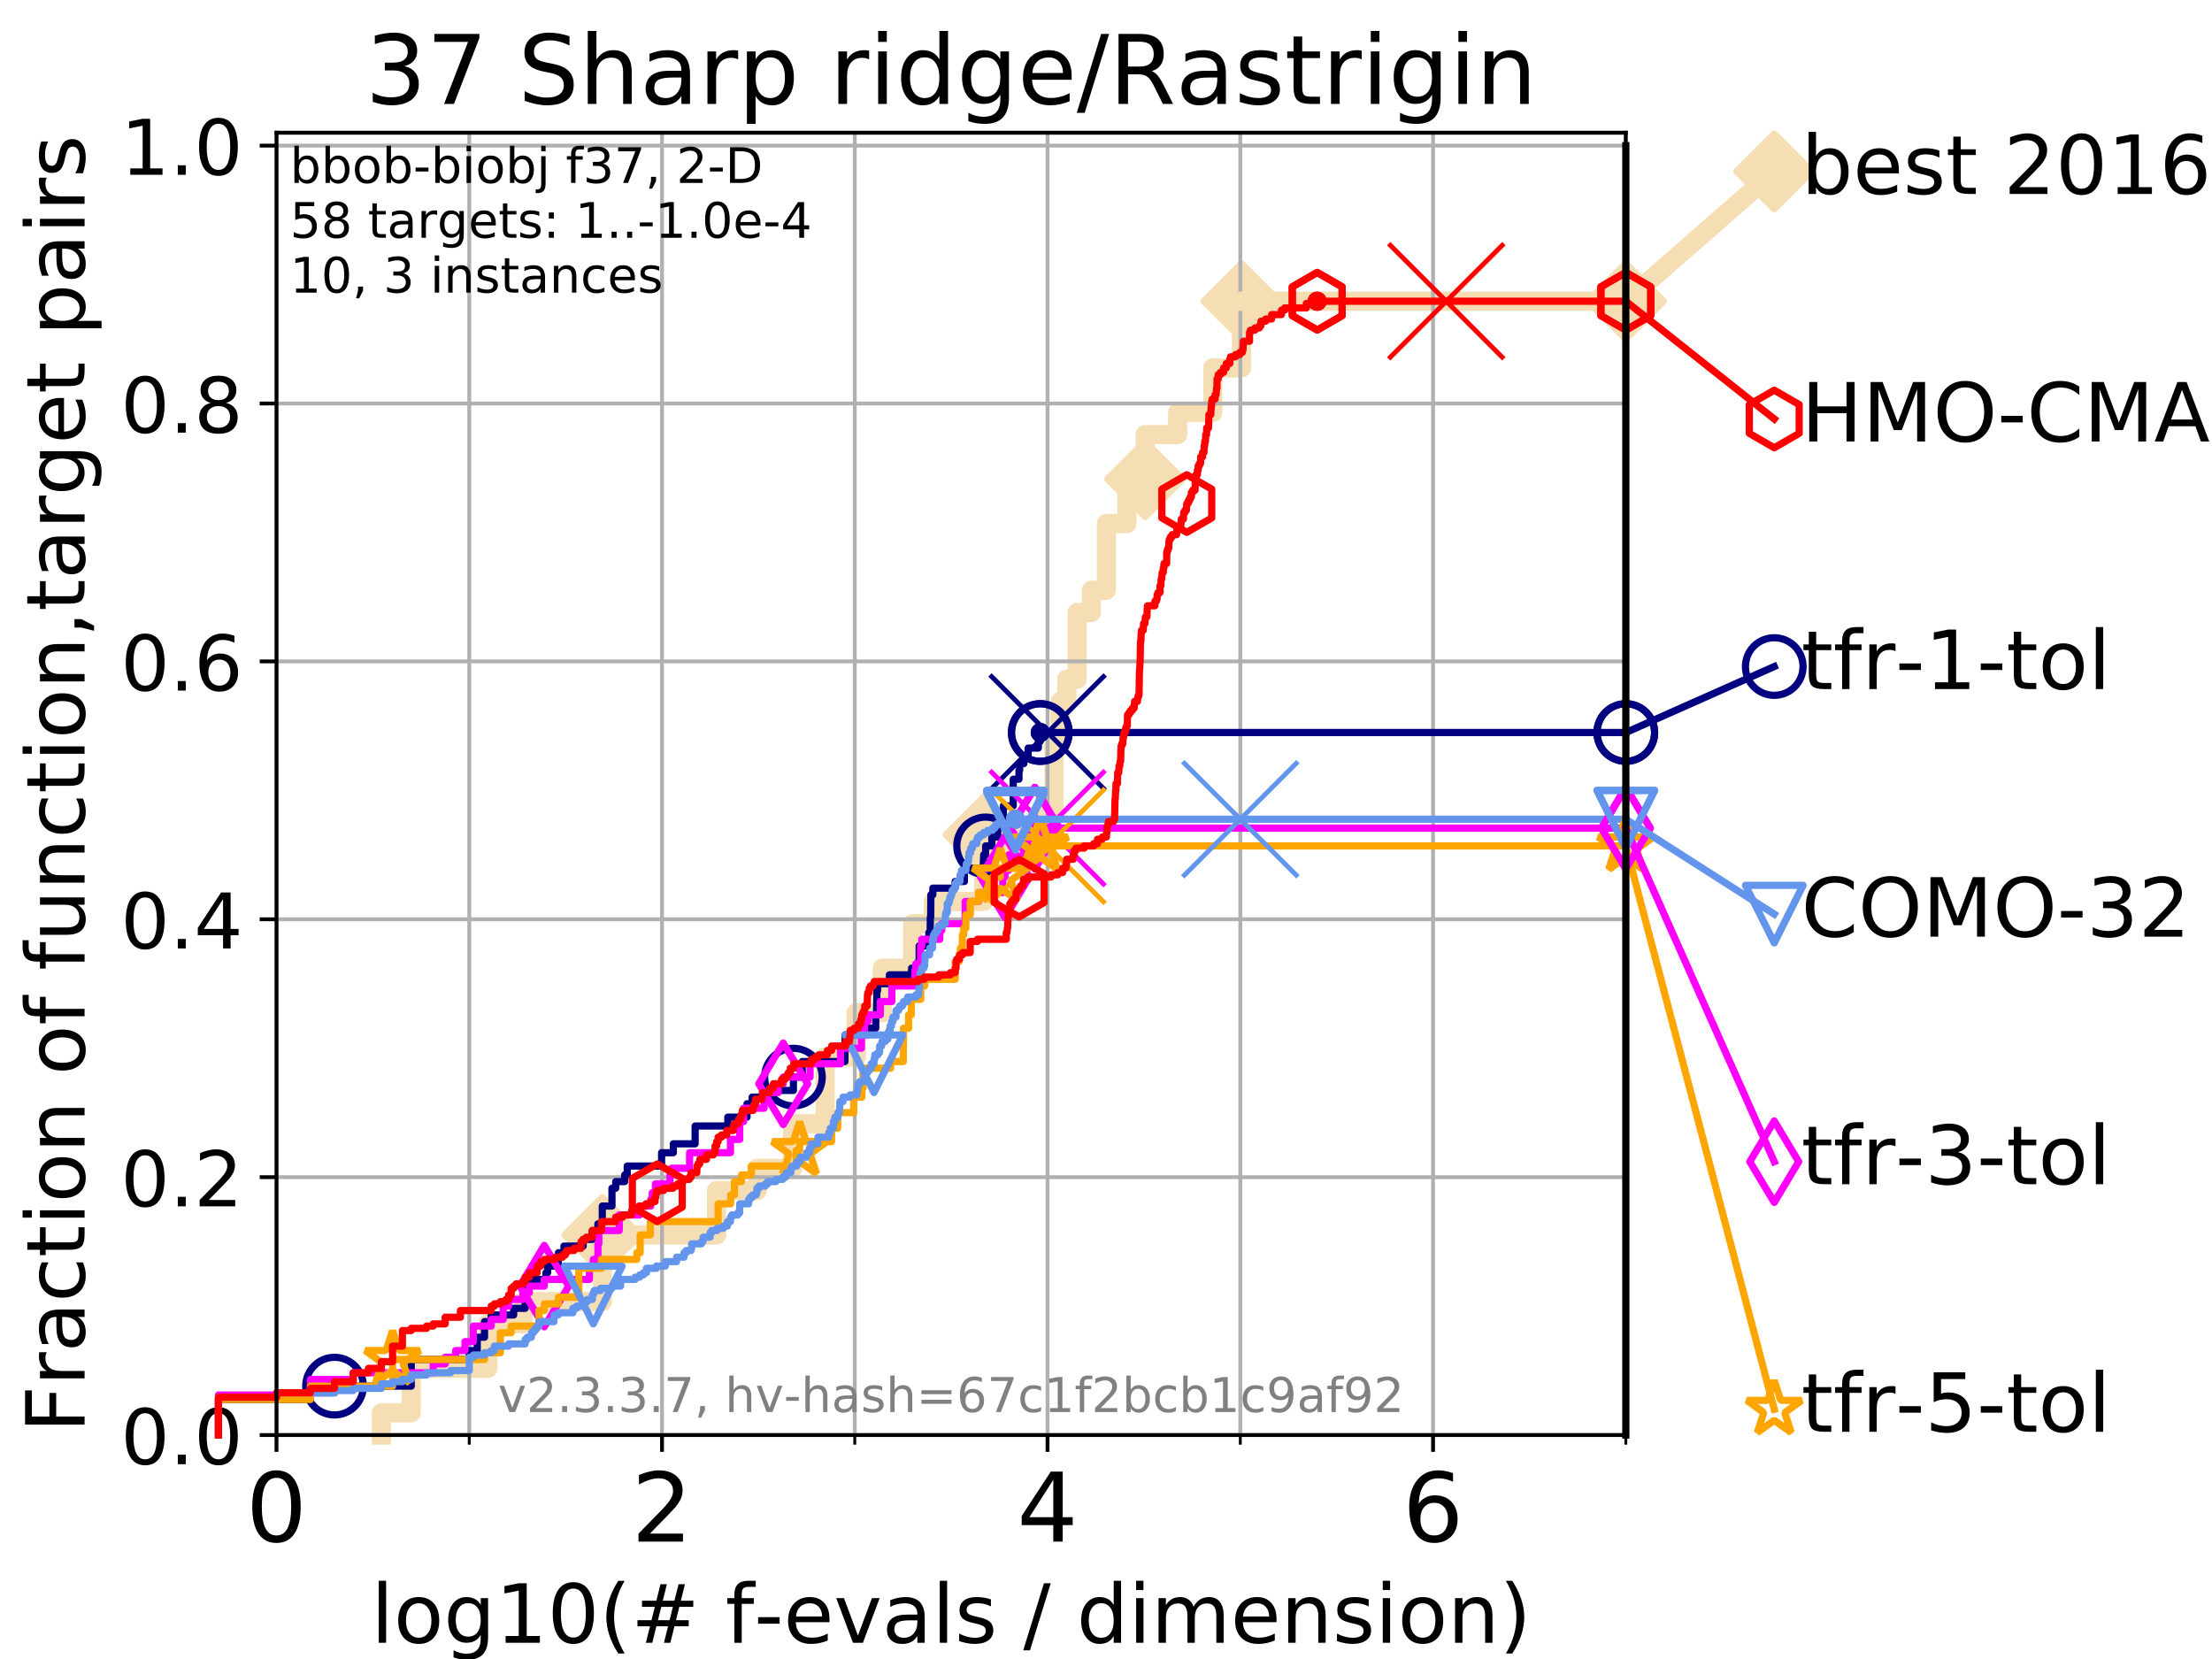 <?xml version="1.0" encoding="utf-8" standalone="no"?>
<!DOCTYPE svg PUBLIC "-//W3C//DTD SVG 1.1//EN"
  "http://www.w3.org/Graphics/SVG/1.1/DTD/svg11.dtd">
<!-- Created with matplotlib (https://matplotlib.org/) -->
<svg height="345.6pt" version="1.1" viewBox="0 0 460.8 345.6" width="460.8pt" xmlns="http://www.w3.org/2000/svg" xmlns:xlink="http://www.w3.org/1999/xlink">
 <defs>
  <style type="text/css">
*{stroke-linecap:butt;stroke-linejoin:round;}
  </style>
 </defs>
 <g id="figure_1">
  <g id="patch_1">
   <path d="M 0 345.6 
L 460.8 345.6 
L 460.8 0 
L 0 0 
z
" style="fill:#ffffff;"/>
  </g>
  <g id="axes_1">
   <g id="patch_2">
    <path d="M 57.6 298.944 
L 338.688 298.944 
L 338.688 27.648 
L 57.6 27.648 
z
" style="fill:#ffffff;"/>
   </g>
   <g id="line2d_1">
    <path d="M 79.447 298.944 
L 79.447 294.313 
L 85.667 294.313 
L 85.667 285.05 
L 101.647 285.05 
L 101.647 275.788 
L 108.949 275.788 
L 108.949 271.157 
L 125.471 271.157 
L 125.471 257.263 
L 149.287 257.263 
L 149.287 248.001 
L 157.782 248.001 
L 157.782 243.37 
L 165.084 243.37 
L 165.084 234.107 
L 171.896 234.107 
L 171.896 220.214 
L 178.377 220.214 
L 178.377 210.951 
L 183.803 210.951 
L 183.803 201.689 
L 190.111 201.689 
L 190.111 192.426 
L 194.439 192.426 
L 194.439 187.795 
L 204.896 187.795 
L 204.896 173.901 
L 217.912 173.901 
L 217.912 169.27 
L 219.561 169.27 
L 219.561 155.377 
L 220.84 155.377 
L 220.84 146.114 
L 222.237 146.114 
L 222.237 141.483 
L 224.4 141.483 
L 224.4 127.589 
L 227.36 127.589 
L 227.36 122.958 
L 230.486 122.958 
L 230.486 109.065 
L 234.75 109.065 
L 234.75 99.802 
L 238.554 99.802 
L 238.554 90.54 
L 245.328 90.54 
L 245.328 85.909 
L 252.648 85.909 
L 252.648 76.646 
L 258.624 76.646 
L 258.624 62.753 
L 338.688 62.753 
" style="fill:none;stroke:#f5deb3;stroke-linecap:square;stroke-width:4;"/>
   </g>
   <g id="line2d_2">
    <defs>
     <path d="M 0 7.778 
L 7.778 0 
L 0 -7.778 
L -7.778 0 
z
" id="md88c50c776" style="stroke:#f5deb3;stroke-linejoin:miter;stroke-width:1.5;"/>
    </defs>
    <g>
     <use style="fill:#f5deb3;stroke:#f5deb3;stroke-linejoin:miter;stroke-width:1.5;" x="125.471" xlink:href="#md88c50c776" y="257.263"/>
     <use style="fill:#f5deb3;stroke:#f5deb3;stroke-linejoin:miter;stroke-width:1.5;" x="204.896" xlink:href="#md88c50c776" y="173.901"/>
     <use style="fill:#f5deb3;stroke:#f5deb3;stroke-linejoin:miter;stroke-width:1.5;" x="238.554" xlink:href="#md88c50c776" y="99.802"/>
     <use style="fill:#f5deb3;stroke:#f5deb3;stroke-linejoin:miter;stroke-width:1.5;" x="258.624" xlink:href="#md88c50c776" y="62.753"/>
     <use style="fill:#f5deb3;stroke:#f5deb3;stroke-linejoin:miter;stroke-width:1.5;" x="338.688" xlink:href="#md88c50c776" y="62.753"/>
    </g>
   </g>
   <g id="line2d_3">
    <path style="fill:none;stroke:#f5deb3;stroke-linecap:square;stroke-width:4;"/>
    <g/>
   </g>
   <g id="line2d_4">
    <path d="M 338.688 62.753 
L 369.608 35.706 
" style="fill:none;stroke:#f5deb3;stroke-linecap:square;stroke-width:4;"/>
    <g>
     <use style="fill:#f5deb3;stroke:#f5deb3;stroke-linejoin:miter;stroke-width:1.5;" x="338.688" xlink:href="#md88c50c776" y="62.753"/>
     <use style="fill:#f5deb3;stroke:#f5deb3;stroke-linejoin:miter;stroke-width:1.5;" x="369.608" xlink:href="#md88c50c776" y="35.706"/>
    </g>
   </g>
   <g id="matplotlib.axis_1">
    <g id="xtick_1">
     <g id="line2d_5">
      <path clip-path="url(#p0e2c501681)" d="M 57.6 298.944 
L 57.6 27.648 
" style="fill:none;stroke:#b0b0b0;stroke-linecap:square;stroke-width:0.8;"/>
     </g>
     <g id="line2d_6">
      <defs>
       <path d="M 0 0 
L 0 3.5 
" id="m002c93dd8b" style="stroke:#000000;stroke-width:0.8;"/>
      </defs>
      <g>
       <use style="stroke:#000000;stroke-width:0.8;" x="57.6" xlink:href="#m002c93dd8b" y="298.944"/>
      </g>
     </g>
     <g id="text_1">
      <!-- 0 -->
      <defs>
       <path d="M 31.781 66.406 
Q 24.172 66.406 20.328 58.906 
Q 16.5 51.422 16.5 36.375 
Q 16.5 21.391 20.328 13.891 
Q 24.172 6.391 31.781 6.391 
Q 39.453 6.391 43.281 13.891 
Q 47.125 21.391 47.125 36.375 
Q 47.125 51.422 43.281 58.906 
Q 39.453 66.406 31.781 66.406 
z
M 31.781 74.219 
Q 44.047 74.219 50.516 64.516 
Q 56.984 54.828 56.984 36.375 
Q 56.984 17.969 50.516 8.266 
Q 44.047 -1.422 31.781 -1.422 
Q 19.531 -1.422 13.062 8.266 
Q 6.594 17.969 6.594 36.375 
Q 6.594 54.828 13.062 64.516 
Q 19.531 74.219 31.781 74.219 
z
" id="DejaVuSans-48"/>
      </defs>
      <g transform="translate(51.237 321.141)scale(0.2 -0.2)">
       <use xlink:href="#DejaVuSans-48"/>
      </g>
     </g>
    </g>
    <g id="xtick_2">
     <g id="line2d_7">
      <path clip-path="url(#p0e2c501681)" d="M 137.911 298.944 
L 137.911 27.648 
" style="fill:none;stroke:#b0b0b0;stroke-linecap:square;stroke-width:0.8;"/>
     </g>
     <g id="line2d_8">
      <g>
       <use style="stroke:#000000;stroke-width:0.8;" x="137.911" xlink:href="#m002c93dd8b" y="298.944"/>
      </g>
     </g>
     <g id="text_2">
      <!-- 2 -->
      <defs>
       <path d="M 19.188 8.297 
L 53.609 8.297 
L 53.609 0 
L 7.328 0 
L 7.328 8.297 
Q 12.938 14.109 22.625 23.891 
Q 32.328 33.688 34.812 36.531 
Q 39.547 41.844 41.422 45.531 
Q 43.312 49.219 43.312 52.781 
Q 43.312 58.594 39.234 62.25 
Q 35.156 65.922 28.609 65.922 
Q 23.969 65.922 18.812 64.312 
Q 13.672 62.703 7.812 59.422 
L 7.812 69.391 
Q 13.766 71.781 18.938 73 
Q 24.125 74.219 28.422 74.219 
Q 39.75 74.219 46.484 68.547 
Q 53.219 62.891 53.219 53.422 
Q 53.219 48.922 51.531 44.891 
Q 49.859 40.875 45.406 35.406 
Q 44.188 33.984 37.641 27.219 
Q 31.109 20.453 19.188 8.297 
z
" id="DejaVuSans-50"/>
      </defs>
      <g transform="translate(131.548 321.141)scale(0.2 -0.2)">
       <use xlink:href="#DejaVuSans-50"/>
      </g>
     </g>
    </g>
    <g id="xtick_3">
     <g id="line2d_9">
      <path clip-path="url(#p0e2c501681)" d="M 218.222 298.944 
L 218.222 27.648 
" style="fill:none;stroke:#b0b0b0;stroke-linecap:square;stroke-width:0.8;"/>
     </g>
     <g id="line2d_10">
      <g>
       <use style="stroke:#000000;stroke-width:0.8;" x="218.222" xlink:href="#m002c93dd8b" y="298.944"/>
      </g>
     </g>
     <g id="text_3">
      <!-- 4 -->
      <defs>
       <path d="M 37.797 64.312 
L 12.891 25.391 
L 37.797 25.391 
z
M 35.203 72.906 
L 47.609 72.906 
L 47.609 25.391 
L 58.016 25.391 
L 58.016 17.188 
L 47.609 17.188 
L 47.609 0 
L 37.797 0 
L 37.797 17.188 
L 4.891 17.188 
L 4.891 26.703 
z
" id="DejaVuSans-52"/>
      </defs>
      <g transform="translate(211.859 321.141)scale(0.2 -0.2)">
       <use xlink:href="#DejaVuSans-52"/>
      </g>
     </g>
    </g>
    <g id="xtick_4">
     <g id="line2d_11">
      <path clip-path="url(#p0e2c501681)" d="M 298.533 298.944 
L 298.533 27.648 
" style="fill:none;stroke:#b0b0b0;stroke-linecap:square;stroke-width:0.8;"/>
     </g>
     <g id="line2d_12">
      <g>
       <use style="stroke:#000000;stroke-width:0.8;" x="298.533" xlink:href="#m002c93dd8b" y="298.944"/>
      </g>
     </g>
     <g id="text_4">
      <!-- 6 -->
      <defs>
       <path d="M 33.016 40.375 
Q 26.375 40.375 22.484 35.828 
Q 18.609 31.297 18.609 23.391 
Q 18.609 15.531 22.484 10.953 
Q 26.375 6.391 33.016 6.391 
Q 39.656 6.391 43.531 10.953 
Q 47.406 15.531 47.406 23.391 
Q 47.406 31.297 43.531 35.828 
Q 39.656 40.375 33.016 40.375 
z
M 52.594 71.297 
L 52.594 62.312 
Q 48.875 64.062 45.094 64.984 
Q 41.312 65.922 37.594 65.922 
Q 27.828 65.922 22.672 59.328 
Q 17.531 52.734 16.797 39.406 
Q 19.672 43.656 24.016 45.922 
Q 28.375 48.188 33.594 48.188 
Q 44.578 48.188 50.953 41.516 
Q 57.328 34.859 57.328 23.391 
Q 57.328 12.156 50.688 5.359 
Q 44.047 -1.422 33.016 -1.422 
Q 20.359 -1.422 13.672 8.266 
Q 6.984 17.969 6.984 36.375 
Q 6.984 53.656 15.188 63.938 
Q 23.391 74.219 37.203 74.219 
Q 40.922 74.219 44.703 73.484 
Q 48.484 72.75 52.594 71.297 
z
" id="DejaVuSans-54"/>
      </defs>
      <g transform="translate(292.17 321.141)scale(0.2 -0.2)">
       <use xlink:href="#DejaVuSans-54"/>
      </g>
     </g>
    </g>
    <g id="xtick_5">
     <g id="line2d_13">
      <path clip-path="url(#p0e2c501681)" d="M 97.755 298.944 
L 97.755 27.648 
" style="fill:none;stroke:#b0b0b0;stroke-linecap:square;stroke-width:0.8;"/>
     </g>
     <g id="line2d_14">
      <defs>
       <path d="M 0 0 
L 0 2 
" id="ma2dc05570b" style="stroke:#000000;stroke-width:0.6;"/>
      </defs>
      <g>
       <use style="stroke:#000000;stroke-width:0.6;" x="97.755" xlink:href="#ma2dc05570b" y="298.944"/>
      </g>
     </g>
    </g>
    <g id="xtick_6">
     <g id="line2d_15">
      <path clip-path="url(#p0e2c501681)" d="M 178.066 298.944 
L 178.066 27.648 
" style="fill:none;stroke:#b0b0b0;stroke-linecap:square;stroke-width:0.8;"/>
     </g>
     <g id="line2d_16">
      <g>
       <use style="stroke:#000000;stroke-width:0.6;" x="178.066" xlink:href="#ma2dc05570b" y="298.944"/>
      </g>
     </g>
    </g>
    <g id="xtick_7">
     <g id="line2d_17">
      <path clip-path="url(#p0e2c501681)" d="M 258.377 298.944 
L 258.377 27.648 
" style="fill:none;stroke:#b0b0b0;stroke-linecap:square;stroke-width:0.8;"/>
     </g>
     <g id="line2d_18">
      <g>
       <use style="stroke:#000000;stroke-width:0.6;" x="258.377" xlink:href="#ma2dc05570b" y="298.944"/>
      </g>
     </g>
    </g>
    <g id="xtick_8">
     <g id="line2d_19">
      <path clip-path="url(#p0e2c501681)" d="M 338.688 298.944 
L 338.688 27.648 
" style="fill:none;stroke:#b0b0b0;stroke-linecap:square;stroke-width:0.8;"/>
     </g>
     <g id="line2d_20">
      <g>
       <use style="stroke:#000000;stroke-width:0.6;" x="338.688" xlink:href="#ma2dc05570b" y="298.944"/>
      </g>
     </g>
    </g>
    <g id="text_5">
     <!-- log10(# f-evals / dimension) -->
     <defs>
      <path d="M 9.422 75.984 
L 18.406 75.984 
L 18.406 0 
L 9.422 0 
z
" id="DejaVuSans-108"/>
      <path d="M 30.609 48.391 
Q 23.391 48.391 19.188 42.75 
Q 14.984 37.109 14.984 27.297 
Q 14.984 17.484 19.156 11.844 
Q 23.344 6.203 30.609 6.203 
Q 37.797 6.203 41.984 11.859 
Q 46.188 17.531 46.188 27.297 
Q 46.188 37.016 41.984 42.703 
Q 37.797 48.391 30.609 48.391 
z
M 30.609 56 
Q 42.328 56 49.016 48.375 
Q 55.719 40.766 55.719 27.297 
Q 55.719 13.875 49.016 6.219 
Q 42.328 -1.422 30.609 -1.422 
Q 18.844 -1.422 12.172 6.219 
Q 5.516 13.875 5.516 27.297 
Q 5.516 40.766 12.172 48.375 
Q 18.844 56 30.609 56 
z
" id="DejaVuSans-111"/>
      <path d="M 45.406 27.984 
Q 45.406 37.75 41.375 43.109 
Q 37.359 48.484 30.078 48.484 
Q 22.859 48.484 18.828 43.109 
Q 14.797 37.75 14.797 27.984 
Q 14.797 18.266 18.828 12.891 
Q 22.859 7.516 30.078 7.516 
Q 37.359 7.516 41.375 12.891 
Q 45.406 18.266 45.406 27.984 
z
M 54.391 6.781 
Q 54.391 -7.172 48.188 -13.984 
Q 42 -20.797 29.203 -20.797 
Q 24.469 -20.797 20.266 -20.094 
Q 16.062 -19.391 12.109 -17.922 
L 12.109 -9.188 
Q 16.062 -11.328 19.922 -12.344 
Q 23.781 -13.375 27.781 -13.375 
Q 36.625 -13.375 41.016 -8.766 
Q 45.406 -4.156 45.406 5.172 
L 45.406 9.625 
Q 42.625 4.781 38.281 2.391 
Q 33.938 0 27.875 0 
Q 17.828 0 11.672 7.656 
Q 5.516 15.328 5.516 27.984 
Q 5.516 40.672 11.672 48.328 
Q 17.828 56 27.875 56 
Q 33.938 56 38.281 53.609 
Q 42.625 51.219 45.406 46.391 
L 45.406 54.688 
L 54.391 54.688 
z
" id="DejaVuSans-103"/>
      <path d="M 12.406 8.297 
L 28.516 8.297 
L 28.516 63.922 
L 10.984 60.406 
L 10.984 69.391 
L 28.422 72.906 
L 38.281 72.906 
L 38.281 8.297 
L 54.391 8.297 
L 54.391 0 
L 12.406 0 
z
" id="DejaVuSans-49"/>
      <path d="M 31 75.875 
Q 24.469 64.656 21.281 53.656 
Q 18.109 42.672 18.109 31.391 
Q 18.109 20.125 21.312 9.062 
Q 24.516 -2 31 -13.188 
L 23.188 -13.188 
Q 15.875 -1.703 12.234 9.375 
Q 8.594 20.453 8.594 31.391 
Q 8.594 42.281 12.203 53.312 
Q 15.828 64.359 23.188 75.875 
z
" id="DejaVuSans-40"/>
      <path d="M 51.125 44 
L 36.922 44 
L 32.812 27.688 
L 47.125 27.688 
z
M 43.797 71.781 
L 38.719 51.516 
L 52.984 51.516 
L 58.109 71.781 
L 65.922 71.781 
L 60.891 51.516 
L 76.125 51.516 
L 76.125 44 
L 58.984 44 
L 54.984 27.688 
L 70.516 27.688 
L 70.516 20.219 
L 53.078 20.219 
L 48 0 
L 40.188 0 
L 45.219 20.219 
L 30.906 20.219 
L 25.875 0 
L 18.016 0 
L 23.094 20.219 
L 7.719 20.219 
L 7.719 27.688 
L 24.906 27.688 
L 29 44 
L 13.281 44 
L 13.281 51.516 
L 30.906 51.516 
L 35.891 71.781 
z
" id="DejaVuSans-35"/>
      <path id="DejaVuSans-32"/>
      <path d="M 37.109 75.984 
L 37.109 68.5 
L 28.516 68.5 
Q 23.688 68.5 21.797 66.547 
Q 19.922 64.594 19.922 59.516 
L 19.922 54.688 
L 34.719 54.688 
L 34.719 47.703 
L 19.922 47.703 
L 19.922 0 
L 10.891 0 
L 10.891 47.703 
L 2.297 47.703 
L 2.297 54.688 
L 10.891 54.688 
L 10.891 58.5 
Q 10.891 67.625 15.141 71.797 
Q 19.391 75.984 28.609 75.984 
z
" id="DejaVuSans-102"/>
      <path d="M 4.891 31.391 
L 31.203 31.391 
L 31.203 23.391 
L 4.891 23.391 
z
" id="DejaVuSans-45"/>
      <path d="M 56.203 29.594 
L 56.203 25.203 
L 14.891 25.203 
Q 15.484 15.922 20.484 11.062 
Q 25.484 6.203 34.422 6.203 
Q 39.594 6.203 44.453 7.469 
Q 49.312 8.734 54.109 11.281 
L 54.109 2.781 
Q 49.266 0.734 44.188 -0.344 
Q 39.109 -1.422 33.891 -1.422 
Q 20.797 -1.422 13.156 6.188 
Q 5.516 13.812 5.516 26.812 
Q 5.516 40.234 12.766 48.109 
Q 20.016 56 32.328 56 
Q 43.359 56 49.781 48.891 
Q 56.203 41.797 56.203 29.594 
z
M 47.219 32.234 
Q 47.125 39.594 43.094 43.984 
Q 39.062 48.391 32.422 48.391 
Q 24.906 48.391 20.391 44.141 
Q 15.875 39.891 15.188 32.172 
z
" id="DejaVuSans-101"/>
      <path d="M 2.984 54.688 
L 12.5 54.688 
L 29.594 8.797 
L 46.688 54.688 
L 56.203 54.688 
L 35.688 0 
L 23.484 0 
z
" id="DejaVuSans-118"/>
      <path d="M 34.281 27.484 
Q 23.391 27.484 19.188 25 
Q 14.984 22.516 14.984 16.5 
Q 14.984 11.719 18.141 8.906 
Q 21.297 6.109 26.703 6.109 
Q 34.188 6.109 38.703 11.406 
Q 43.219 16.703 43.219 25.484 
L 43.219 27.484 
z
M 52.203 31.203 
L 52.203 0 
L 43.219 0 
L 43.219 8.297 
Q 40.141 3.328 35.547 0.953 
Q 30.953 -1.422 24.312 -1.422 
Q 15.922 -1.422 10.953 3.297 
Q 6 8.016 6 15.922 
Q 6 25.141 12.172 29.828 
Q 18.359 34.516 30.609 34.516 
L 43.219 34.516 
L 43.219 35.406 
Q 43.219 41.609 39.141 45 
Q 35.062 48.391 27.688 48.391 
Q 23 48.391 18.547 47.266 
Q 14.109 46.141 10.016 43.891 
L 10.016 52.203 
Q 14.938 54.109 19.578 55.047 
Q 24.219 56 28.609 56 
Q 40.484 56 46.344 49.844 
Q 52.203 43.703 52.203 31.203 
z
" id="DejaVuSans-97"/>
      <path d="M 44.281 53.078 
L 44.281 44.578 
Q 40.484 46.531 36.375 47.5 
Q 32.281 48.484 27.875 48.484 
Q 21.188 48.484 17.844 46.438 
Q 14.5 44.391 14.5 40.281 
Q 14.5 37.156 16.891 35.375 
Q 19.281 33.594 26.516 31.984 
L 29.594 31.297 
Q 39.156 29.25 43.188 25.516 
Q 47.219 21.781 47.219 15.094 
Q 47.219 7.469 41.188 3.016 
Q 35.156 -1.422 24.609 -1.422 
Q 20.219 -1.422 15.453 -0.562 
Q 10.688 0.297 5.422 2 
L 5.422 11.281 
Q 10.406 8.688 15.234 7.391 
Q 20.062 6.109 24.812 6.109 
Q 31.156 6.109 34.562 8.281 
Q 37.984 10.453 37.984 14.406 
Q 37.984 18.062 35.516 20.016 
Q 33.062 21.969 24.703 23.781 
L 21.578 24.516 
Q 13.234 26.266 9.516 29.906 
Q 5.812 33.547 5.812 39.891 
Q 5.812 47.609 11.281 51.797 
Q 16.75 56 26.812 56 
Q 31.781 56 36.172 55.266 
Q 40.578 54.547 44.281 53.078 
z
" id="DejaVuSans-115"/>
      <path d="M 25.391 72.906 
L 33.688 72.906 
L 8.297 -9.281 
L 0 -9.281 
z
" id="DejaVuSans-47"/>
      <path d="M 45.406 46.391 
L 45.406 75.984 
L 54.391 75.984 
L 54.391 0 
L 45.406 0 
L 45.406 8.203 
Q 42.578 3.328 38.25 0.953 
Q 33.938 -1.422 27.875 -1.422 
Q 17.969 -1.422 11.734 6.484 
Q 5.516 14.406 5.516 27.297 
Q 5.516 40.188 11.734 48.094 
Q 17.969 56 27.875 56 
Q 33.938 56 38.25 53.625 
Q 42.578 51.266 45.406 46.391 
z
M 14.797 27.297 
Q 14.797 17.391 18.875 11.75 
Q 22.953 6.109 30.078 6.109 
Q 37.203 6.109 41.297 11.75 
Q 45.406 17.391 45.406 27.297 
Q 45.406 37.203 41.297 42.844 
Q 37.203 48.484 30.078 48.484 
Q 22.953 48.484 18.875 42.844 
Q 14.797 37.203 14.797 27.297 
z
" id="DejaVuSans-100"/>
      <path d="M 9.422 54.688 
L 18.406 54.688 
L 18.406 0 
L 9.422 0 
z
M 9.422 75.984 
L 18.406 75.984 
L 18.406 64.594 
L 9.422 64.594 
z
" id="DejaVuSans-105"/>
      <path d="M 52 44.188 
Q 55.375 50.25 60.062 53.125 
Q 64.75 56 71.094 56 
Q 79.641 56 84.281 50.016 
Q 88.922 44.047 88.922 33.016 
L 88.922 0 
L 79.891 0 
L 79.891 32.719 
Q 79.891 40.578 77.094 44.375 
Q 74.312 48.188 68.609 48.188 
Q 61.625 48.188 57.562 43.547 
Q 53.516 38.922 53.516 30.906 
L 53.516 0 
L 44.484 0 
L 44.484 32.719 
Q 44.484 40.625 41.703 44.406 
Q 38.922 48.188 33.109 48.188 
Q 26.219 48.188 22.156 43.531 
Q 18.109 38.875 18.109 30.906 
L 18.109 0 
L 9.078 0 
L 9.078 54.688 
L 18.109 54.688 
L 18.109 46.188 
Q 21.188 51.219 25.484 53.609 
Q 29.781 56 35.688 56 
Q 41.656 56 45.828 52.969 
Q 50 49.953 52 44.188 
z
" id="DejaVuSans-109"/>
      <path d="M 54.891 33.016 
L 54.891 0 
L 45.906 0 
L 45.906 32.719 
Q 45.906 40.484 42.875 44.328 
Q 39.844 48.188 33.797 48.188 
Q 26.516 48.188 22.312 43.547 
Q 18.109 38.922 18.109 30.906 
L 18.109 0 
L 9.078 0 
L 9.078 54.688 
L 18.109 54.688 
L 18.109 46.188 
Q 21.344 51.125 25.703 53.562 
Q 30.078 56 35.797 56 
Q 45.219 56 50.047 50.172 
Q 54.891 44.344 54.891 33.016 
z
" id="DejaVuSans-110"/>
      <path d="M 8.016 75.875 
L 15.828 75.875 
Q 23.141 64.359 26.781 53.312 
Q 30.422 42.281 30.422 31.391 
Q 30.422 20.453 26.781 9.375 
Q 23.141 -1.703 15.828 -13.188 
L 8.016 -13.188 
Q 14.5 -2 17.703 9.062 
Q 20.906 20.125 20.906 31.391 
Q 20.906 42.672 17.703 53.656 
Q 14.5 64.656 8.016 75.875 
z
" id="DejaVuSans-41"/>
     </defs>
     <g transform="translate(77.303 342.218)scale(0.17 -0.17)">
      <use xlink:href="#DejaVuSans-108"/>
      <use x="27.783" xlink:href="#DejaVuSans-111"/>
      <use x="88.965" xlink:href="#DejaVuSans-103"/>
      <use x="152.441" xlink:href="#DejaVuSans-49"/>
      <use x="216.064" xlink:href="#DejaVuSans-48"/>
      <use x="279.688" xlink:href="#DejaVuSans-40"/>
      <use x="318.701" xlink:href="#DejaVuSans-35"/>
      <use x="402.49" xlink:href="#DejaVuSans-32"/>
      <use x="434.277" xlink:href="#DejaVuSans-102"/>
      <use x="469.404" xlink:href="#DejaVuSans-45"/>
      <use x="505.488" xlink:href="#DejaVuSans-101"/>
      <use x="567.012" xlink:href="#DejaVuSans-118"/>
      <use x="626.191" xlink:href="#DejaVuSans-97"/>
      <use x="687.471" xlink:href="#DejaVuSans-108"/>
      <use x="715.254" xlink:href="#DejaVuSans-115"/>
      <use x="767.354" xlink:href="#DejaVuSans-32"/>
      <use x="799.141" xlink:href="#DejaVuSans-47"/>
      <use x="832.832" xlink:href="#DejaVuSans-32"/>
      <use x="864.619" xlink:href="#DejaVuSans-100"/>
      <use x="928.096" xlink:href="#DejaVuSans-105"/>
      <use x="955.879" xlink:href="#DejaVuSans-109"/>
      <use x="1053.291" xlink:href="#DejaVuSans-101"/>
      <use x="1114.814" xlink:href="#DejaVuSans-110"/>
      <use x="1178.193" xlink:href="#DejaVuSans-115"/>
      <use x="1230.293" xlink:href="#DejaVuSans-105"/>
      <use x="1258.076" xlink:href="#DejaVuSans-111"/>
      <use x="1319.258" xlink:href="#DejaVuSans-110"/>
      <use x="1382.637" xlink:href="#DejaVuSans-41"/>
     </g>
    </g>
   </g>
   <g id="matplotlib.axis_2">
    <g id="ytick_1">
     <g id="line2d_21">
      <path clip-path="url(#p0e2c501681)" d="M 57.6 298.944 
L 338.688 298.944 
" style="fill:none;stroke:#b0b0b0;stroke-linecap:square;stroke-width:0.8;"/>
     </g>
     <g id="line2d_22">
      <defs>
       <path d="M 0 0 
L -3.5 0 
" id="m9678a43e6f" style="stroke:#000000;stroke-width:0.8;"/>
      </defs>
      <g>
       <use style="stroke:#000000;stroke-width:0.8;" x="57.6" xlink:href="#m9678a43e6f" y="298.944"/>
      </g>
     </g>
     <g id="text_6">
      <!-- 0.0 -->
      <defs>
       <path d="M 10.688 12.406 
L 21 12.406 
L 21 0 
L 10.688 0 
z
" id="DejaVuSans-46"/>
      </defs>
      <g transform="translate(25.155 305.023)scale(0.16 -0.16)">
       <use xlink:href="#DejaVuSans-48"/>
       <use x="63.623" xlink:href="#DejaVuSans-46"/>
       <use x="95.41" xlink:href="#DejaVuSans-48"/>
      </g>
     </g>
    </g>
    <g id="ytick_2">
     <g id="line2d_23">
      <path clip-path="url(#p0e2c501681)" d="M 57.6 245.222 
L 338.688 245.222 
" style="fill:none;stroke:#b0b0b0;stroke-linecap:square;stroke-width:0.8;"/>
     </g>
     <g id="line2d_24">
      <g>
       <use style="stroke:#000000;stroke-width:0.8;" x="57.6" xlink:href="#m9678a43e6f" y="245.222"/>
      </g>
     </g>
     <g id="text_7">
      <!-- 0.2 -->
      <g transform="translate(25.155 251.301)scale(0.16 -0.16)">
       <use xlink:href="#DejaVuSans-48"/>
       <use x="63.623" xlink:href="#DejaVuSans-46"/>
       <use x="95.41" xlink:href="#DejaVuSans-50"/>
      </g>
     </g>
    </g>
    <g id="ytick_3">
     <g id="line2d_25">
      <path clip-path="url(#p0e2c501681)" d="M 57.6 191.5 
L 338.688 191.5 
" style="fill:none;stroke:#b0b0b0;stroke-linecap:square;stroke-width:0.8;"/>
     </g>
     <g id="line2d_26">
      <g>
       <use style="stroke:#000000;stroke-width:0.8;" x="57.6" xlink:href="#m9678a43e6f" y="191.5"/>
      </g>
     </g>
     <g id="text_8">
      <!-- 0.4 -->
      <g transform="translate(25.155 197.579)scale(0.16 -0.16)">
       <use xlink:href="#DejaVuSans-48"/>
       <use x="63.623" xlink:href="#DejaVuSans-46"/>
       <use x="95.41" xlink:href="#DejaVuSans-52"/>
      </g>
     </g>
    </g>
    <g id="ytick_4">
     <g id="line2d_27">
      <path clip-path="url(#p0e2c501681)" d="M 57.6 137.778 
L 338.688 137.778 
" style="fill:none;stroke:#b0b0b0;stroke-linecap:square;stroke-width:0.8;"/>
     </g>
     <g id="line2d_28">
      <g>
       <use style="stroke:#000000;stroke-width:0.8;" x="57.6" xlink:href="#m9678a43e6f" y="137.778"/>
      </g>
     </g>
     <g id="text_9">
      <!-- 0.6 -->
      <g transform="translate(25.155 143.857)scale(0.16 -0.16)">
       <use xlink:href="#DejaVuSans-48"/>
       <use x="63.623" xlink:href="#DejaVuSans-46"/>
       <use x="95.41" xlink:href="#DejaVuSans-54"/>
      </g>
     </g>
    </g>
    <g id="ytick_5">
     <g id="line2d_29">
      <path clip-path="url(#p0e2c501681)" d="M 57.6 84.056 
L 338.688 84.056 
" style="fill:none;stroke:#b0b0b0;stroke-linecap:square;stroke-width:0.8;"/>
     </g>
     <g id="line2d_30">
      <g>
       <use style="stroke:#000000;stroke-width:0.8;" x="57.6" xlink:href="#m9678a43e6f" y="84.056"/>
      </g>
     </g>
     <g id="text_10">
      <!-- 0.8 -->
      <defs>
       <path d="M 31.781 34.625 
Q 24.75 34.625 20.719 30.859 
Q 16.703 27.094 16.703 20.516 
Q 16.703 13.922 20.719 10.156 
Q 24.75 6.391 31.781 6.391 
Q 38.812 6.391 42.859 10.172 
Q 46.922 13.969 46.922 20.516 
Q 46.922 27.094 42.891 30.859 
Q 38.875 34.625 31.781 34.625 
z
M 21.922 38.812 
Q 15.578 40.375 12.031 44.719 
Q 8.5 49.078 8.5 55.328 
Q 8.5 64.062 14.719 69.141 
Q 20.953 74.219 31.781 74.219 
Q 42.672 74.219 48.875 69.141 
Q 55.078 64.062 55.078 55.328 
Q 55.078 49.078 51.531 44.719 
Q 48 40.375 41.703 38.812 
Q 48.828 37.156 52.797 32.312 
Q 56.781 27.484 56.781 20.516 
Q 56.781 9.906 50.312 4.234 
Q 43.844 -1.422 31.781 -1.422 
Q 19.734 -1.422 13.25 4.234 
Q 6.781 9.906 6.781 20.516 
Q 6.781 27.484 10.781 32.312 
Q 14.797 37.156 21.922 38.812 
z
M 18.312 54.391 
Q 18.312 48.734 21.844 45.562 
Q 25.391 42.391 31.781 42.391 
Q 38.141 42.391 41.719 45.562 
Q 45.312 48.734 45.312 54.391 
Q 45.312 60.062 41.719 63.234 
Q 38.141 66.406 31.781 66.406 
Q 25.391 66.406 21.844 63.234 
Q 18.312 60.062 18.312 54.391 
z
" id="DejaVuSans-56"/>
      </defs>
      <g transform="translate(25.155 90.135)scale(0.16 -0.16)">
       <use xlink:href="#DejaVuSans-48"/>
       <use x="63.623" xlink:href="#DejaVuSans-46"/>
       <use x="95.41" xlink:href="#DejaVuSans-56"/>
      </g>
     </g>
    </g>
    <g id="ytick_6">
     <g id="line2d_31">
      <path clip-path="url(#p0e2c501681)" d="M 57.6 30.334 
L 338.688 30.334 
" style="fill:none;stroke:#b0b0b0;stroke-linecap:square;stroke-width:0.8;"/>
     </g>
     <g id="line2d_32">
      <g>
       <use style="stroke:#000000;stroke-width:0.8;" x="57.6" xlink:href="#m9678a43e6f" y="30.334"/>
      </g>
     </g>
     <g id="text_11">
      <!-- 1.0 -->
      <g transform="translate(25.155 36.413)scale(0.16 -0.16)">
       <use xlink:href="#DejaVuSans-49"/>
       <use x="63.623" xlink:href="#DejaVuSans-46"/>
       <use x="95.41" xlink:href="#DejaVuSans-48"/>
      </g>
     </g>
    </g>
    <g id="text_12">
     <!-- Fraction of function,target pairs -->
     <defs>
      <path d="M 9.812 72.906 
L 51.703 72.906 
L 51.703 64.594 
L 19.672 64.594 
L 19.672 43.109 
L 48.578 43.109 
L 48.578 34.812 
L 19.672 34.812 
L 19.672 0 
L 9.812 0 
z
" id="DejaVuSans-70"/>
      <path d="M 41.109 46.297 
Q 39.594 47.172 37.812 47.578 
Q 36.031 48 33.891 48 
Q 26.266 48 22.188 43.047 
Q 18.109 38.094 18.109 28.812 
L 18.109 0 
L 9.078 0 
L 9.078 54.688 
L 18.109 54.688 
L 18.109 46.188 
Q 20.953 51.172 25.484 53.578 
Q 30.031 56 36.531 56 
Q 37.453 56 38.578 55.875 
Q 39.703 55.766 41.062 55.516 
z
" id="DejaVuSans-114"/>
      <path d="M 48.781 52.594 
L 48.781 44.188 
Q 44.969 46.297 41.141 47.344 
Q 37.312 48.391 33.406 48.391 
Q 24.656 48.391 19.812 42.844 
Q 14.984 37.312 14.984 27.297 
Q 14.984 17.281 19.812 11.734 
Q 24.656 6.203 33.406 6.203 
Q 37.312 6.203 41.141 7.25 
Q 44.969 8.297 48.781 10.406 
L 48.781 2.094 
Q 45.016 0.344 40.984 -0.531 
Q 36.969 -1.422 32.422 -1.422 
Q 20.062 -1.422 12.781 6.344 
Q 5.516 14.109 5.516 27.297 
Q 5.516 40.672 12.859 48.328 
Q 20.219 56 33.016 56 
Q 37.156 56 41.109 55.141 
Q 45.062 54.297 48.781 52.594 
z
" id="DejaVuSans-99"/>
      <path d="M 18.312 70.219 
L 18.312 54.688 
L 36.812 54.688 
L 36.812 47.703 
L 18.312 47.703 
L 18.312 18.016 
Q 18.312 11.328 20.141 9.422 
Q 21.969 7.516 27.594 7.516 
L 36.812 7.516 
L 36.812 0 
L 27.594 0 
Q 17.188 0 13.234 3.875 
Q 9.281 7.766 9.281 18.016 
L 9.281 47.703 
L 2.688 47.703 
L 2.688 54.688 
L 9.281 54.688 
L 9.281 70.219 
z
" id="DejaVuSans-116"/>
      <path d="M 8.5 21.578 
L 8.5 54.688 
L 17.484 54.688 
L 17.484 21.922 
Q 17.484 14.156 20.5 10.266 
Q 23.531 6.391 29.594 6.391 
Q 36.859 6.391 41.078 11.031 
Q 45.312 15.672 45.312 23.688 
L 45.312 54.688 
L 54.297 54.688 
L 54.297 0 
L 45.312 0 
L 45.312 8.406 
Q 42.047 3.422 37.719 1 
Q 33.406 -1.422 27.688 -1.422 
Q 18.266 -1.422 13.375 4.438 
Q 8.5 10.297 8.5 21.578 
z
M 31.109 56 
z
" id="DejaVuSans-117"/>
      <path d="M 11.719 12.406 
L 22.016 12.406 
L 22.016 4 
L 14.016 -11.625 
L 7.719 -11.625 
L 11.719 4 
z
" id="DejaVuSans-44"/>
      <path d="M 18.109 8.203 
L 18.109 -20.797 
L 9.078 -20.797 
L 9.078 54.688 
L 18.109 54.688 
L 18.109 46.391 
Q 20.953 51.266 25.266 53.625 
Q 29.594 56 35.594 56 
Q 45.562 56 51.781 48.094 
Q 58.016 40.188 58.016 27.297 
Q 58.016 14.406 51.781 6.484 
Q 45.562 -1.422 35.594 -1.422 
Q 29.594 -1.422 25.266 0.953 
Q 20.953 3.328 18.109 8.203 
z
M 48.688 27.297 
Q 48.688 37.203 44.609 42.844 
Q 40.531 48.484 33.406 48.484 
Q 26.266 48.484 22.188 42.844 
Q 18.109 37.203 18.109 27.297 
Q 18.109 17.391 22.188 11.75 
Q 26.266 6.109 33.406 6.109 
Q 40.531 6.109 44.609 11.75 
Q 48.688 17.391 48.688 27.297 
z
" id="DejaVuSans-112"/>
     </defs>
     <g transform="translate(17.62 298.435)rotate(-90)scale(0.17 -0.17)">
      <use xlink:href="#DejaVuSans-70"/>
      <use x="57.41" xlink:href="#DejaVuSans-114"/>
      <use x="98.523" xlink:href="#DejaVuSans-97"/>
      <use x="159.803" xlink:href="#DejaVuSans-99"/>
      <use x="214.783" xlink:href="#DejaVuSans-116"/>
      <use x="253.992" xlink:href="#DejaVuSans-105"/>
      <use x="281.775" xlink:href="#DejaVuSans-111"/>
      <use x="342.957" xlink:href="#DejaVuSans-110"/>
      <use x="406.336" xlink:href="#DejaVuSans-32"/>
      <use x="438.123" xlink:href="#DejaVuSans-111"/>
      <use x="499.305" xlink:href="#DejaVuSans-102"/>
      <use x="534.51" xlink:href="#DejaVuSans-32"/>
      <use x="566.297" xlink:href="#DejaVuSans-102"/>
      <use x="601.502" xlink:href="#DejaVuSans-117"/>
      <use x="664.881" xlink:href="#DejaVuSans-110"/>
      <use x="728.26" xlink:href="#DejaVuSans-99"/>
      <use x="783.24" xlink:href="#DejaVuSans-116"/>
      <use x="822.449" xlink:href="#DejaVuSans-105"/>
      <use x="850.232" xlink:href="#DejaVuSans-111"/>
      <use x="911.414" xlink:href="#DejaVuSans-110"/>
      <use x="974.793" xlink:href="#DejaVuSans-44"/>
      <use x="1006.58" xlink:href="#DejaVuSans-116"/>
      <use x="1045.789" xlink:href="#DejaVuSans-97"/>
      <use x="1107.068" xlink:href="#DejaVuSans-114"/>
      <use x="1148.166" xlink:href="#DejaVuSans-103"/>
      <use x="1211.643" xlink:href="#DejaVuSans-101"/>
      <use x="1273.166" xlink:href="#DejaVuSans-116"/>
      <use x="1312.375" xlink:href="#DejaVuSans-32"/>
      <use x="1344.162" xlink:href="#DejaVuSans-112"/>
      <use x="1407.639" xlink:href="#DejaVuSans-97"/>
      <use x="1468.918" xlink:href="#DejaVuSans-105"/>
      <use x="1496.701" xlink:href="#DejaVuSans-114"/>
      <use x="1537.814" xlink:href="#DejaVuSans-115"/>
     </g>
    </g>
   </g>
   <g id="line2d_33">
    <defs>
     <path d="M 0 1.5 
C 0.398 1.5 0.779 1.342 1.061 1.061 
C 1.342 0.779 1.5 0.398 1.5 0 
C 1.5 -0.398 1.342 -0.779 1.061 -1.061 
C 0.779 -1.342 0.398 -1.5 0 -1.5 
C -0.398 -1.5 -0.779 -1.342 -1.061 -1.061 
C -1.342 -0.779 -1.5 -0.398 -1.5 0 
C -1.5 0.398 -1.342 0.779 -1.061 1.061 
C -0.779 1.342 -0.398 1.5 0 1.5 
z
" id="m04ec1f51b7" style="stroke:#f5deb3;"/>
    </defs>
    <g>
     <use style="fill:#f5deb3;stroke:#f5deb3;" x="258.624" xlink:href="#m04ec1f51b7" y="62.753"/>
     <use style="fill:#f5deb3;stroke:#f5deb3;" x="258.624" xlink:href="#m04ec1f51b7" y="62.753"/>
    </g>
   </g>
   <g id="line2d_34">
    <defs>
     <path d="M 0 1.5 
C 0.398 1.5 0.779 1.342 1.061 1.061 
C 1.342 0.779 1.5 0.398 1.5 0 
C 1.5 -0.398 1.342 -0.779 1.061 -1.061 
C 0.779 -1.342 0.398 -1.5 0 -1.5 
C -0.398 -1.5 -0.779 -1.342 -1.061 -1.061 
C -1.342 -0.779 -1.5 -0.398 -1.5 0 
C -1.5 0.398 -1.342 0.779 -1.061 1.061 
C -0.779 1.342 -0.398 1.5 0 1.5 
z
" id="md0b15d5afc" style="stroke:#000080;"/>
    </defs>
    <g>
     <use style="fill:#000080;stroke:#000080;" x="216.711" xlink:href="#md0b15d5afc" y="152.598"/>
     <use style="fill:#000080;stroke:#000080;" x="216.711" xlink:href="#md0b15d5afc" y="152.598"/>
    </g>
   </g>
   <g id="line2d_35">
    <path d="M 45.512 298.944 
L 45.512 291.534 
L 64.671 291.534 
L 64.671 290.145 
L 69.688 290.145 
L 69.688 288.755 
L 85.667 288.755 
L 85.667 283.198 
L 97.755 283.198 
L 97.755 281.345 
L 99.418 281.345 
L 99.418 278.567 
L 100.935 278.567 
L 100.935 275.325 
L 102.331 275.325 
L 102.331 273.935 
L 107.009 273.935 
L 107.009 272.546 
L 109.402 272.546 
L 109.402 267.915 
L 110.274 267.915 
L 110.274 266.526 
L 113.735 266.526 
L 113.735 265.136 
L 114.08 265.136 
L 114.08 263.747 
L 116.323 263.747 
L 116.323 260.968 
L 117.486 260.968 
L 117.486 259.579 
L 121.49 259.579 
L 121.49 258.189 
L 123.394 258.189 
L 123.394 256.337 
L 124.557 256.337 
L 124.557 254.948 
L 125.471 254.948 
L 125.471 251.243 
L 127.485 251.243 
L 127.485 247.538 
L 128.26 247.538 
L 128.26 246.148 
L 130.128 246.148 
L 130.128 244.759 
L 130.665 244.759 
L 130.665 242.906 
L 137.823 242.906 
L 137.823 240.128 
L 140.272 240.128 
L 140.272 238.275 
L 144.807 238.275 
L 144.807 234.57 
L 151.621 234.57 
L 151.621 232.718 
L 155.616 232.718 
L 155.616 229.939 
L 156.688 229.939 
L 156.688 228.55 
L 159.329 228.55 
L 159.329 227.16 
L 165.285 227.16 
L 165.285 224.382 
L 167.126 224.382 
L 167.126 221.14 
L 176.005 221.14 
L 176.063 215.582 
L 180.662 215.582 
L 180.662 214.193 
L 182.439 214.193 
L 182.439 211.414 
L 182.595 211.414 
L 182.682 206.32 
L 182.822 206.32 
L 182.822 204.931 
L 185.276 204.931 
L 185.276 203.078 
L 189.9 203.078 
L 189.9 201.689 
L 191.306 201.689 
L 191.306 200.299 
L 191.476 200.299 
L 191.476 197.057 
L 193.497 197.057 
L 193.497 194.279 
L 193.772 194.279 
L 193.8 191.037 
L 193.888 191.037 
L 193.92 186.406 
L 194.326 186.406 
L 194.326 185.016 
L 198.967 185.016 
L 198.967 183.627 
L 200.902 183.627 
L 200.902 180.848 
L 204.817 180.848 
L 204.924 178.07 
L 205.318 178.07 
L 205.318 176.217 
L 206.612 176.217 
L 206.612 174.365 
L 207.842 174.365 
L 207.842 171.586 
L 209.005 171.586 
L 209.005 167.881 
L 211.076 167.881 
L 211.076 162.323 
L 212.272 162.323 
L 212.272 160.471 
L 212.41 160.471 
L 212.41 159.082 
L 213.288 159.082 
L 213.288 157.692 
L 214.177 157.692 
L 214.177 155.84 
L 216.307 155.84 
L 216.307 154.45 
L 216.711 154.45 
L 216.711 152.598 
L 338.688 152.598 
L 338.688 152.598 
" style="fill:none;stroke:#000080;stroke-linecap:square;stroke-width:1.5;"/>
   </g>
   <g id="line2d_36">
    <defs>
     <path d="M 0 6 
C 1.591 6 3.117 5.368 4.243 4.243 
C 5.368 3.117 6 1.591 6 0 
C 6 -1.591 5.368 -3.117 4.243 -4.243 
C 3.117 -5.368 1.591 -6 0 -6 
C -1.591 -6 -3.117 -5.368 -4.243 -4.243 
C -5.368 -3.117 -6 -1.591 -6 0 
C -6 1.591 -5.368 3.117 -4.243 4.243 
C -3.117 5.368 -1.591 6 0 6 
z
" id="m0cbb7c4050" style="stroke:#000080;stroke-width:1.5;"/>
    </defs>
    <g>
     <use style="fill-opacity:0;stroke:#000080;stroke-width:1.5;" x="69.688" xlink:href="#m0cbb7c4050" y="288.755"/>
     <use style="fill-opacity:0;stroke:#000080;stroke-width:1.5;" x="165.285" xlink:href="#m0cbb7c4050" y="224.382"/>
     <use style="fill-opacity:0;stroke:#000080;stroke-width:1.5;" x="205.318" xlink:href="#m0cbb7c4050" y="176.217"/>
     <use style="fill-opacity:0;stroke:#000080;stroke-width:1.5;" x="216.711" xlink:href="#m0cbb7c4050" y="152.598"/>
     <use style="fill-opacity:0;stroke:#000080;stroke-width:1.5;" x="216.711" xlink:href="#m0cbb7c4050" y="152.598"/>
     <use style="fill-opacity:0;stroke:#000080;stroke-width:1.5;" x="338.688" xlink:href="#m0cbb7c4050" y="152.598"/>
    </g>
   </g>
   <g id="line2d_37">
    <path style="fill:none;stroke:#000080;stroke-linecap:square;stroke-width:1.5;"/>
    <g/>
   </g>
   <g id="line2d_38">
    <path clip-path="url(#p0e2c501681)" d="M 218.228 152.598 
" style="fill:none;stroke:#000080;stroke-linecap:square;stroke-width:1.5;"/>
    <defs>
     <path d="M -12 12 
L 12 -12 
M -12 -12 
L 12 12 
" id="m63cc84cef0" style="stroke:#000080;"/>
    </defs>
    <g clip-path="url(#p0e2c501681)">
     <use style="fill:#000080;stroke:#000080;" x="218.228" xlink:href="#m63cc84cef0" y="152.598"/>
    </g>
   </g>
   <g id="line2d_39">
    <defs>
     <path d="M 0 1.5 
C 0.398 1.5 0.779 1.342 1.061 1.061 
C 1.342 0.779 1.5 0.398 1.5 0 
C 1.5 -0.398 1.342 -0.779 1.061 -1.061 
C 0.779 -1.342 0.398 -1.5 0 -1.5 
C -0.398 -1.5 -0.779 -1.342 -1.061 -1.061 
C -1.342 -0.779 -1.5 -0.398 -1.5 0 
C -1.5 0.398 -1.342 0.779 -1.061 1.061 
C -0.779 1.342 -0.398 1.5 0 1.5 
z
" id="m815051c6b2" style="stroke:#ff00ff;"/>
    </defs>
    <g>
     <use style="fill:#ff00ff;stroke:#ff00ff;" x="215.565" xlink:href="#m815051c6b2" y="172.512"/>
     <use style="fill:#ff00ff;stroke:#ff00ff;" x="215.565" xlink:href="#m815051c6b2" y="172.512"/>
    </g>
   </g>
   <g id="line2d_40">
    <path d="M 45.512 298.944 
L 45.512 290.608 
L 64.671 290.608 
L 64.671 287.366 
L 73.579 287.366 
L 73.579 285.977 
L 90.243 285.977 
L 90.243 284.124 
L 92.738 284.124 
L 92.738 282.735 
L 94.921 282.735 
L 94.921 281.345 
L 96.861 281.345 
L 96.861 279.493 
L 98.606 279.493 
L 98.606 276.251 
L 102.331 276.251 
L 102.331 274.862 
L 104.826 274.862 
L 104.826 272.083 
L 105.952 272.083 
L 105.952 270.694 
L 108.949 270.694 
L 108.949 269.304 
L 110.274 269.304 
L 110.274 267.915 
L 113.383 267.915 
L 113.383 266.526 
L 122.782 266.526 
L 122.782 263.747 
L 123.594 263.747 
L 123.594 262.357 
L 124.557 262.357 
L 124.557 259.116 
L 124.744 259.116 
L 124.744 256.337 
L 129.002 256.337 
L 129.002 253.095 
L 133.239 253.095 
L 133.239 251.243 
L 135.582 251.243 
L 135.582 249.853 
L 135.879 249.853 
L 135.879 248.464 
L 136.551 248.464 
L 136.551 246.611 
L 139.573 246.611 
L 139.573 244.759 
L 139.887 244.759 
L 139.887 243.37 
L 143.654 243.37 
L 143.654 240.128 
L 152.169 240.128 
L 152.169 237.349 
L 154.098 237.349 
L 154.098 233.644 
L 154.906 233.644 
L 154.906 230.865 
L 159.176 230.865 
L 159.176 227.623 
L 162.109 227.623 
L 162.109 225.771 
L 163.165 225.771 
L 163.165 224.382 
L 168.746 224.382 
L 168.746 221.603 
L 175.088 221.603 
L 175.088 218.361 
L 179.449 218.361 
L 179.449 215.582 
L 180.089 215.582 
L 180.089 212.804 
L 180.827 212.804 
L 180.827 211.414 
L 183.39 211.414 
L 183.39 208.635 
L 185.782 208.635 
L 185.782 205.394 
L 190.431 205.394 
L 190.431 204.004 
L 190.589 204.004 
L 190.589 202.152 
L 190.792 202.152 
L 190.792 200.762 
L 191.777 200.762 
L 191.777 197.057 
L 192.021 197.057 
L 192.021 195.668 
L 195.777 195.668 
L 195.777 193.816 
L 196.189 193.816 
L 196.189 192.426 
L 201.068 192.426 
L 201.068 187.795 
L 203.894 187.795 
L 203.894 185.943 
L 208.903 185.943 
L 208.903 182.701 
L 209.354 182.701 
L 209.354 181.311 
L 210.093 181.311 
L 210.093 179.459 
L 210.156 179.459 
L 210.156 178.07 
L 211.231 178.07 
L 211.231 175.291 
L 214.482 175.291 
L 214.482 173.901 
L 215.565 173.901 
L 215.565 172.512 
L 338.688 172.512 
" style="fill:none;stroke:#ff00ff;stroke-linecap:square;stroke-width:1.5;"/>
   </g>
   <g id="line2d_41">
    <defs>
     <path d="M 0 8.485 
L 5.091 0 
L 0 -8.485 
L -5.091 0 
z
" id="m056320185a" style="stroke:#ff00ff;stroke-linejoin:miter;stroke-width:1.5;"/>
    </defs>
    <g>
     <use style="fill-opacity:0;stroke:#ff00ff;stroke-linejoin:miter;stroke-width:1.5;" x="113.383" xlink:href="#m056320185a" y="267.915"/>
     <use style="fill-opacity:0;stroke:#ff00ff;stroke-linejoin:miter;stroke-width:1.5;" x="163.165" xlink:href="#m056320185a" y="225.771"/>
     <use style="fill-opacity:0;stroke:#ff00ff;stroke-linejoin:miter;stroke-width:1.5;" x="209.354" xlink:href="#m056320185a" y="182.701"/>
     <use style="fill-opacity:0;stroke:#ff00ff;stroke-linejoin:miter;stroke-width:1.5;" x="215.565" xlink:href="#m056320185a" y="172.512"/>
     <use style="fill-opacity:0;stroke:#ff00ff;stroke-linejoin:miter;stroke-width:1.5;" x="215.565" xlink:href="#m056320185a" y="172.512"/>
     <use style="fill-opacity:0;stroke:#ff00ff;stroke-linejoin:miter;stroke-width:1.5;" x="338.688" xlink:href="#m056320185a" y="172.512"/>
    </g>
   </g>
   <g id="line2d_42">
    <path style="fill:none;stroke:#ff00ff;stroke-linecap:square;stroke-width:1.5;"/>
    <g/>
   </g>
   <g id="line2d_43">
    <path clip-path="url(#p0e2c501681)" d="M 218.224 172.512 
" style="fill:none;stroke:#ff00ff;stroke-linecap:square;stroke-width:1.5;"/>
    <defs>
     <path d="M -12 12 
L 12 -12 
M -12 -12 
L 12 12 
" id="mac8023c1d2" style="stroke:#ff00ff;"/>
    </defs>
    <g clip-path="url(#p0e2c501681)">
     <use style="fill:#ff00ff;stroke:#ff00ff;" x="218.224" xlink:href="#mac8023c1d2" y="172.512"/>
    </g>
   </g>
   <g id="line2d_44">
    <defs>
     <path d="M 0 1.5 
C 0.398 1.5 0.779 1.342 1.061 1.061 
C 1.342 0.779 1.5 0.398 1.5 0 
C 1.5 -0.398 1.342 -0.779 1.061 -1.061 
C 0.779 -1.342 0.398 -1.5 0 -1.5 
C -0.398 -1.5 -0.779 -1.342 -1.061 -1.061 
C -1.342 -0.779 -1.5 -0.398 -1.5 0 
C -1.5 0.398 -1.342 0.779 -1.061 1.061 
C -0.779 1.342 -0.398 1.5 0 1.5 
z
" id="m8cb5550ada" style="stroke:#ffa500;"/>
    </defs>
    <g>
     <use style="fill:#ffa500;stroke:#ffa500;" x="216.706" xlink:href="#m8cb5550ada" y="176.217"/>
     <use style="fill:#ffa500;stroke:#ffa500;" x="216.706" xlink:href="#m8cb5550ada" y="176.217"/>
    </g>
   </g>
   <g id="line2d_45">
    <path d="M 45.512 298.944 
L 45.512 291.534 
L 64.671 291.534 
L 64.671 288.755 
L 81.776 288.755 
L 81.776 283.198 
L 100.935 283.198 
L 100.935 281.809 
L 104.235 281.809 
L 104.235 277.64 
L 106.489 277.64 
L 106.489 276.251 
L 112.281 276.251 
L 112.281 273.009 
L 113.383 273.009 
L 113.383 271.62 
L 116.323 271.62 
L 116.323 270.231 
L 120.572 270.231 
L 120.572 264.21 
L 125.292 264.21 
L 125.292 262.357 
L 132.66 262.357 
L 132.66 260.968 
L 133.353 260.968 
L 133.353 257.263 
L 135.482 257.263 
L 135.482 254.484 
L 149.602 254.484 
L 149.602 250.779 
L 152.207 250.779 
L 152.207 248.927 
L 152.996 248.927 
L 152.996 246.148 
L 154.473 246.148 
L 154.473 244.759 
L 156.509 244.759 
L 156.509 242.906 
L 165.856 242.906 
L 165.856 239.665 
L 166.578 239.665 
L 166.578 237.812 
L 173.234 237.812 
L 173.234 235.033 
L 174.52 235.033 
L 174.52 231.792 
L 177.847 231.792 
L 177.847 228.55 
L 179.553 228.55 
L 179.553 226.697 
L 179.776 226.697 
L 179.776 222.529 
L 185.534 222.529 
L 185.534 221.14 
L 188.171 221.14 
L 188.171 218.361 
L 188.19 218.361 
L 188.19 216.972 
L 188.215 216.972 
L 188.215 214.193 
L 189.274 214.193 
L 189.274 211.414 
L 189.842 211.414 
L 189.842 208.172 
L 191.808 208.172 
L 191.808 205.394 
L 192.599 205.394 
L 192.599 204.004 
L 199.001 204.004 
L 199.001 200.299 
L 199.804 200.299 
L 199.804 198.91 
L 200.07 198.91 
L 200.07 197.521 
L 200.47 197.521 
L 200.47 194.742 
L 200.764 194.742 
L 200.764 193.353 
L 201.203 193.353 
L 201.203 190.574 
L 202.126 190.574 
L 202.126 187.795 
L 203.841 187.795 
L 203.841 185.943 
L 206.737 185.943 
L 206.737 184.553 
L 206.759 184.553 
L 206.759 182.701 
L 208.382 182.701 
L 208.382 180.848 
L 213.699 180.848 
L 213.699 179.459 
L 214.087 179.459 
L 214.087 178.07 
L 216.706 178.07 
L 216.706 176.217 
L 338.688 176.217 
" style="fill:none;stroke:#ffa500;stroke-linecap:square;stroke-width:1.5;"/>
   </g>
   <g id="line2d_46">
    <defs>
     <path d="M 0 -6 
L -1.347 -1.854 
L -5.706 -1.854 
L -2.18 0.708 
L -3.527 4.854 
L -0 2.292 
L 3.527 4.854 
L 2.18 0.708 
L 5.706 -1.854 
L 1.347 -1.854 
z
" id="m1121adb7fa" style="stroke:#ffa500;stroke-linejoin:bevel;stroke-width:1.5;"/>
    </defs>
    <g>
     <use style="fill-opacity:0;stroke:#ffa500;stroke-linejoin:bevel;stroke-width:1.5;" x="81.776" xlink:href="#m1121adb7fa" y="283.198"/>
     <use style="fill-opacity:0;stroke:#ffa500;stroke-linejoin:bevel;stroke-width:1.5;" x="166.578" xlink:href="#m1121adb7fa" y="239.665"/>
     <use style="fill-opacity:0;stroke:#ffa500;stroke-linejoin:bevel;stroke-width:1.5;" x="208.382" xlink:href="#m1121adb7fa" y="182.701"/>
     <use style="fill-opacity:0;stroke:#ffa500;stroke-linejoin:bevel;stroke-width:1.5;" x="216.706" xlink:href="#m1121adb7fa" y="176.217"/>
     <use style="fill-opacity:0;stroke:#ffa500;stroke-linejoin:bevel;stroke-width:1.5;" x="216.706" xlink:href="#m1121adb7fa" y="176.217"/>
     <use style="fill-opacity:0;stroke:#ffa500;stroke-linejoin:bevel;stroke-width:1.5;" x="338.688" xlink:href="#m1121adb7fa" y="176.217"/>
    </g>
   </g>
   <g id="line2d_47">
    <path style="fill:none;stroke:#ffa500;stroke-linecap:square;stroke-width:1.5;"/>
    <g/>
   </g>
   <g id="line2d_48">
    <path clip-path="url(#p0e2c501681)" d="M 218.223 176.217 
" style="fill:none;stroke:#ffa500;stroke-linecap:square;stroke-width:1.5;"/>
    <defs>
     <path d="M -12 12 
L 12 -12 
M -12 -12 
L 12 12 
" id="m52bbfa9976" style="stroke:#ffa500;"/>
    </defs>
    <g clip-path="url(#p0e2c501681)">
     <use style="fill:#ffa500;stroke:#ffa500;" x="218.223" xlink:href="#m52bbfa9976" y="176.217"/>
    </g>
   </g>
   <g id="line2d_49">
    <defs>
     <path d="M 0 1.5 
C 0.398 1.5 0.779 1.342 1.061 1.061 
C 1.342 0.779 1.5 0.398 1.5 0 
C 1.5 -0.398 1.342 -0.779 1.061 -1.061 
C 0.779 -1.342 0.398 -1.5 0 -1.5 
C -0.398 -1.5 -0.779 -1.342 -1.061 -1.061 
C -1.342 -0.779 -1.5 -0.398 -1.5 0 
C -1.5 0.398 -1.342 0.779 -1.061 1.061 
C -0.779 1.342 -0.398 1.5 0 1.5 
z
" id="m49d9b57bf4" style="stroke:#6495ed;"/>
    </defs>
    <g>
     <use style="fill:#6495ed;stroke:#6495ed;" x="211.538" xlink:href="#m49d9b57bf4" y="170.66"/>
     <use style="fill:#6495ed;stroke:#6495ed;" x="211.538" xlink:href="#m49d9b57bf4" y="170.66"/>
    </g>
   </g>
   <g id="line2d_50">
    <path d="M 45.512 298.944 
L 45.512 291.071 
L 57.6 291.071 
L 57.6 290.145 
L 69.688 290.145 
L 69.688 289.682 
L 73.579 289.682 
L 73.579 289.218 
L 79.447 289.218 
L 79.447 288.292 
L 81.776 288.292 
L 81.776 287.829 
L 83.83 287.829 
L 83.83 287.366 
L 85.667 287.366 
L 85.667 286.44 
L 88.847 286.44 
L 88.847 285.977 
L 93.864 285.977 
L 93.864 285.514 
L 97.755 285.514 
L 97.755 282.735 
L 98.606 282.735 
L 98.606 282.272 
L 100.935 282.272 
L 100.935 281.809 
L 102.331 281.809 
L 102.331 281.345 
L 102.989 281.345 
L 102.989 280.419 
L 105.952 280.419 
L 105.952 279.956 
L 109.402 279.956 
L 109.402 279.03 
L 109.843 279.03 
L 109.843 278.567 
L 110.694 278.567 
L 110.694 277.64 
L 111.105 277.64 
L 111.105 277.177 
L 111.506 277.177 
L 111.506 276.714 
L 111.897 276.714 
L 111.897 276.251 
L 112.281 276.251 
L 112.281 275.325 
L 115.397 275.325 
L 115.397 273.935 
L 116.323 273.935 
L 116.323 273.472 
L 119.352 273.472 
L 119.352 272.546 
L 120.094 272.546 
L 120.094 272.083 
L 121.712 272.083 
L 121.712 271.157 
L 122.362 271.157 
L 122.362 270.694 
L 123.394 270.694 
L 123.394 269.767 
L 123.594 269.767 
L 123.594 269.304 
L 123.791 269.304 
L 123.791 268.841 
L 125.111 268.841 
L 125.111 268.378 
L 127.485 268.378 
L 127.485 267.915 
L 129.291 267.915 
L 129.291 266.526 
L 132.303 266.526 
L 132.303 266.062 
L 133.239 266.062 
L 133.239 265.599 
L 134.019 265.599 
L 134.019 265.136 
L 134.661 265.136 
L 134.661 264.21 
L 136.739 264.21 
L 136.739 263.747 
L 138.595 263.747 
L 138.595 262.821 
L 140.944 262.821 
L 140.944 261.894 
L 142.486 261.894 
L 142.486 260.968 
L 142.95 260.968 
L 142.95 260.505 
L 143.965 260.505 
L 143.965 260.042 
L 144.087 260.042 
L 144.087 259.116 
L 146.107 259.116 
L 146.107 258.653 
L 146.431 258.653 
L 146.485 257.726 
L 147.918 257.726 
L 147.918 256.8 
L 148.258 256.8 
L 148.258 256.337 
L 149.378 256.337 
L 149.378 255.874 
L 150.683 255.874 
L 150.683 255.411 
L 151.542 255.411 
L 151.542 254.484 
L 152.169 254.484 
L 152.169 253.558 
L 152.436 253.558 
L 152.436 253.095 
L 153.715 253.095 
L 153.715 252.632 
L 154.098 252.632 
L 154.098 250.779 
L 155.96 250.779 
L 155.96 249.853 
L 156.267 249.853 
L 156.267 249.39 
L 156.777 249.39 
L 156.777 248.927 
L 157.529 248.927 
L 157.529 248.464 
L 157.67 248.464 
L 157.67 247.538 
L 158.113 247.538 
L 158.113 247.075 
L 159.431 247.075 
L 159.431 246.611 
L 159.932 246.611 
L 159.932 246.148 
L 161.645 246.148 
L 161.645 245.685 
L 163.082 245.685 
L 163.082 245.222 
L 163.65 245.222 
L 163.65 244.759 
L 163.789 244.759 
L 163.789 244.296 
L 164.75 244.296 
L 164.75 243.37 
L 165.01 243.37 
L 165.01 242.906 
L 165.996 242.906 
L 165.996 241.98 
L 166.679 241.98 
L 166.679 241.054 
L 168.032 241.054 
L 168.032 240.128 
L 168.612 240.128 
L 168.612 239.201 
L 168.968 239.201 
L 168.968 238.275 
L 170.351 238.275 
L 170.392 236.886 
L 172.649 236.886 
L 172.649 235.96 
L 172.968 235.96 
L 172.968 235.033 
L 173.61 235.033 
L 173.61 233.644 
L 173.911 233.644 
L 173.911 232.718 
L 174.584 232.718 
L 174.584 231.792 
L 174.869 231.792 
L 174.974 229.476 
L 175.618 229.476 
L 175.618 228.55 
L 177.08 228.55 
L 177.08 228.087 
L 178.505 228.087 
L 178.505 227.16 
L 178.675 227.16 
L 178.717 225.771 
L 179.124 225.771 
L 179.124 225.308 
L 180.043 225.308 
L 180.043 224.382 
L 180.367 224.382 
L 180.367 223.455 
L 180.737 223.455 
L 180.737 222.992 
L 181.071 222.992 
L 181.071 222.529 
L 181.491 222.529 
L 181.491 221.603 
L 182.069 221.603 
L 182.069 220.677 
L 182.228 220.677 
L 182.228 219.75 
L 182.882 219.75 
L 182.882 219.287 
L 183.235 219.287 
L 183.242 217.898 
L 183.664 217.898 
L 183.721 216.972 
L 184.413 216.972 
L 184.413 216.509 
L 184.944 216.509 
L 184.974 215.119 
L 185.224 215.119 
L 185.224 214.656 
L 185.414 214.656 
L 185.414 213.73 
L 185.72 213.73 
L 185.72 212.804 
L 186.016 212.804 
L 186.016 211.877 
L 186.656 211.877 
L 186.667 210.488 
L 187.202 210.488 
L 187.202 210.025 
L 187.412 210.025 
L 187.412 209.562 
L 187.999 209.562 
L 187.999 209.099 
L 188.229 209.099 
L 188.229 208.635 
L 189.057 208.635 
L 189.057 207.709 
L 190.788 207.709 
L 190.788 207.246 
L 191.355 207.246 
L 191.415 205.857 
L 191.541 205.857 
L 191.545 204.467 
L 191.661 204.467 
L 191.681 202.615 
L 191.986 202.615 
L 191.986 201.689 
L 192.443 201.689 
L 192.443 201.226 
L 192.626 201.226 
L 192.72 198.91 
L 193.651 198.91 
L 193.683 197.521 
L 194.261 197.521 
L 194.299 195.668 
L 194.466 195.668 
L 194.466 194.742 
L 194.72 194.742 
L 194.72 194.279 
L 195.062 194.279 
L 195.062 193.816 
L 195.414 193.816 
L 195.452 192.889 
L 196.392 192.889 
L 196.392 192.426 
L 196.885 192.426 
L 196.95 190.574 
L 197.018 190.574 
L 197.018 190.111 
L 197.33 190.111 
L 197.33 188.258 
L 197.633 188.258 
L 197.633 187.795 
L 197.794 187.795 
L 197.876 186.869 
L 198.112 186.869 
L 198.112 186.406 
L 198.263 186.406 
L 198.348 185.479 
L 198.709 185.479 
L 198.709 185.016 
L 198.969 185.016 
L 198.969 184.09 
L 199.308 184.09 
L 199.308 183.627 
L 199.978 183.627 
L 200.013 182.238 
L 200.232 182.238 
L 200.305 181.311 
L 201.214 181.311 
L 201.304 179.922 
L 201.598 179.922 
L 201.598 179.459 
L 201.754 179.459 
L 201.754 178.533 
L 201.87 178.533 
L 201.87 177.606 
L 202.218 177.606 
L 202.218 176.68 
L 202.558 176.68 
L 202.628 175.754 
L 203.481 175.754 
L 203.481 174.828 
L 203.683 174.828 
L 203.683 174.365 
L 204.191 174.365 
L 204.191 173.901 
L 204.893 173.901 
L 204.893 173.438 
L 205.746 173.438 
L 205.746 172.975 
L 206.764 172.975 
L 206.764 172.512 
L 207.242 172.512 
L 207.242 172.049 
L 207.619 172.049 
L 207.619 171.586 
L 211.277 171.586 
L 211.277 171.123 
L 211.538 171.123 
L 211.538 170.66 
L 338.688 170.66 
L 338.688 170.66 
" style="fill:none;stroke:#6495ed;stroke-linecap:square;stroke-width:1.5;"/>
   </g>
   <g id="line2d_51">
    <defs>
     <path d="M -0 6 
L 6 -6 
L -6 -6 
z
" id="m6553525177" style="stroke:#6495ed;stroke-linejoin:miter;stroke-width:1.5;"/>
    </defs>
    <g>
     <use style="fill-opacity:0;stroke:#6495ed;stroke-linejoin:miter;stroke-width:1.5;" x="123.594" xlink:href="#m6553525177" y="269.767"/>
     <use style="fill-opacity:0;stroke:#6495ed;stroke-linejoin:miter;stroke-width:1.5;" x="182.069" xlink:href="#m6553525177" y="221.603"/>
     <use style="fill-opacity:0;stroke:#6495ed;stroke-linejoin:miter;stroke-width:1.5;" x="211.538" xlink:href="#m6553525177" y="171.123"/>
     <use style="fill-opacity:0;stroke:#6495ed;stroke-linejoin:miter;stroke-width:1.5;" x="211.538" xlink:href="#m6553525177" y="170.66"/>
     <use style="fill-opacity:0;stroke:#6495ed;stroke-linejoin:miter;stroke-width:1.5;" x="211.538" xlink:href="#m6553525177" y="170.66"/>
     <use style="fill-opacity:0;stroke:#6495ed;stroke-linejoin:miter;stroke-width:1.5;" x="338.688" xlink:href="#m6553525177" y="170.66"/>
    </g>
   </g>
   <g id="line2d_52">
    <path style="fill:none;stroke:#6495ed;stroke-linecap:square;stroke-width:1.5;"/>
    <g/>
   </g>
   <g id="line2d_53">
    <path clip-path="url(#p0e2c501681)" d="M 258.378 170.66 
" style="fill:none;stroke:#6495ed;stroke-linecap:square;stroke-width:1.5;"/>
    <defs>
     <path d="M -12 12 
L 12 -12 
M -12 -12 
L 12 12 
" id="m5092edff61" style="stroke:#6495ed;"/>
    </defs>
    <g clip-path="url(#p0e2c501681)">
     <use style="fill:#6495ed;stroke:#6495ed;" x="258.378" xlink:href="#m5092edff61" y="170.66"/>
    </g>
   </g>
   <g id="line2d_54">
    <defs>
     <path d="M 0 1.5 
C 0.398 1.5 0.779 1.342 1.061 1.061 
C 1.342 0.779 1.5 0.398 1.5 0 
C 1.5 -0.398 1.342 -0.779 1.061 -1.061 
C 0.779 -1.342 0.398 -1.5 0 -1.5 
C -0.398 -1.5 -0.779 -1.342 -1.061 -1.061 
C -1.342 -0.779 -1.5 -0.398 -1.5 0 
C -1.5 0.398 -1.342 0.779 -1.061 1.061 
C -0.779 1.342 -0.398 1.5 0 1.5 
z
" id="m59c9b20121" style="stroke:#ff0000;"/>
    </defs>
    <g>
     <use style="fill:#ff0000;stroke:#ff0000;" x="274.398" xlink:href="#m59c9b20121" y="62.753"/>
     <use style="fill:#ff0000;stroke:#ff0000;" x="274.398" xlink:href="#m59c9b20121" y="62.753"/>
    </g>
   </g>
   <g id="line2d_55">
    <path d="M 45.512 298.944 
L 45.512 291.071 
L 57.6 291.071 
L 57.6 290.145 
L 64.671 290.145 
L 64.671 289.218 
L 69.688 289.218 
L 69.688 287.829 
L 73.579 287.829 
L 73.579 285.977 
L 76.759 285.977 
L 76.759 285.05 
L 79.447 285.05 
L 79.447 283.661 
L 81.776 283.661 
L 81.776 280.419 
L 83.83 280.419 
L 83.83 277.177 
L 85.667 277.177 
L 85.667 276.714 
L 88.847 276.714 
L 88.847 276.251 
L 90.243 276.251 
L 90.243 275.788 
L 92.738 275.788 
L 92.738 274.399 
L 95.918 274.399 
L 95.918 273.009 
L 102.331 273.009 
L 102.331 272.083 
L 102.989 272.083 
L 102.989 271.62 
L 104.235 271.62 
L 104.235 271.157 
L 105.398 271.157 
L 105.398 270.694 
L 105.952 270.694 
L 105.952 269.767 
L 106.489 269.767 
L 106.489 268.378 
L 107.009 268.378 
L 107.009 267.915 
L 107.515 267.915 
L 107.515 267.452 
L 108.949 267.452 
L 108.949 266.989 
L 109.402 266.989 
L 109.402 266.062 
L 110.274 266.062 
L 110.274 265.136 
L 111.897 265.136 
L 111.897 263.747 
L 112.656 263.747 
L 112.656 262.821 
L 113.383 262.821 
L 113.383 262.357 
L 115.711 262.357 
L 115.711 261.894 
L 117.203 261.894 
L 117.203 261.431 
L 117.765 261.431 
L 117.765 260.968 
L 118.04 260.968 
L 118.04 260.505 
L 119.603 260.505 
L 119.603 260.042 
L 121.037 260.042 
L 121.037 258.653 
L 121.49 258.653 
L 121.49 258.189 
L 122.148 258.189 
L 122.148 257.726 
L 123.394 257.726 
L 123.394 256.337 
L 125.292 256.337 
L 125.292 254.484 
L 128.26 254.484 
L 128.26 253.558 
L 129.714 253.558 
L 129.714 253.095 
L 131.566 253.095 
L 131.566 252.169 
L 131.938 252.169 
L 131.938 251.706 
L 133.125 251.706 
L 133.125 251.243 
L 134.556 251.243 
L 134.556 250.779 
L 135.582 250.779 
L 135.582 250.316 
L 136.457 250.316 
L 136.457 249.39 
L 136.645 249.39 
L 136.645 248.464 
L 136.924 248.464 
L 136.924 248.001 
L 138.256 248.001 
L 138.256 247.538 
L 140.196 247.538 
L 140.196 247.075 
L 141.163 247.075 
L 141.163 246.611 
L 142.01 246.611 
L 142.01 246.148 
L 142.284 246.148 
L 142.284 245.685 
L 143.591 245.685 
L 143.591 245.222 
L 143.965 245.222 
L 143.965 244.296 
L 145.155 244.296 
L 145.213 242.906 
L 145.384 242.906 
L 145.384 242.443 
L 145.777 242.443 
L 145.777 241.517 
L 147.165 241.517 
L 147.165 240.591 
L 148.592 240.591 
L 148.592 240.128 
L 148.966 240.128 
L 148.966 238.738 
L 149.287 238.738 
L 149.287 237.812 
L 149.602 237.812 
L 149.602 236.886 
L 150.301 236.886 
L 150.301 236.423 
L 151.381 236.423 
L 151.381 235.496 
L 152.774 235.496 
L 152.774 234.57 
L 152.996 234.57 
L 152.996 234.107 
L 153.75 234.107 
L 153.855 233.181 
L 154.338 233.181 
L 154.338 232.255 
L 154.641 232.255 
L 154.641 231.328 
L 156.865 231.328 
L 156.865 230.402 
L 157.157 230.402 
L 157.157 229.939 
L 157.387 229.939 
L 157.387 229.013 
L 158.758 229.013 
L 158.811 227.623 
L 160.346 227.623 
L 160.346 226.697 
L 161.1 226.697 
L 161.1 225.771 
L 162.813 225.771 
L 162.813 224.845 
L 163.53 224.845 
L 163.53 224.382 
L 163.985 224.382 
L 163.985 223.918 
L 164.218 223.918 
L 164.218 223.455 
L 164.638 223.455 
L 164.638 222.529 
L 165.357 222.529 
L 165.357 221.603 
L 169.012 221.603 
L 169.012 220.677 
L 169.814 220.677 
L 169.814 220.214 
L 170.527 220.214 
L 170.527 219.75 
L 172.35 219.75 
L 172.374 218.824 
L 173.246 218.824 
L 173.246 217.898 
L 176.161 217.898 
L 176.161 216.972 
L 176.95 216.972 
L 177.052 215.582 
L 177.107 215.582 
L 177.107 214.656 
L 177.926 214.656 
L 177.926 214.193 
L 178.775 214.193 
L 178.851 213.267 
L 179.311 213.267 
L 179.311 212.34 
L 179.513 212.34 
L 179.513 211.414 
L 179.72 211.414 
L 179.72 210.951 
L 179.965 210.951 
L 179.965 210.488 
L 180.136 210.488 
L 180.136 209.562 
L 180.647 209.562 
L 180.715 207.246 
L 180.774 207.246 
L 180.774 206.783 
L 181.071 206.783 
L 181.071 205.857 
L 181.318 205.857 
L 181.318 205.394 
L 181.923 205.394 
L 181.923 204.931 
L 182.111 204.931 
L 182.111 204.467 
L 191.244 204.467 
L 191.244 204.004 
L 192.527 204.004 
L 192.527 203.541 
L 195.568 203.541 
L 195.568 203.078 
L 198.001 203.078 
L 198.001 202.615 
L 198.977 202.615 
L 198.977 201.689 
L 199.17 201.689 
L 199.17 200.299 
L 199.285 200.299 
L 199.285 199.836 
L 199.901 199.836 
L 199.901 198.91 
L 200.523 198.91 
L 200.523 198.447 
L 202.104 198.447 
L 202.104 196.131 
L 203.617 196.131 
L 203.617 195.668 
L 209.62 195.668 
L 209.62 194.279 
L 209.758 194.279 
L 209.864 193.353 
L 209.901 193.353 
L 210.003 191.037 
L 210.086 191.037 
L 210.086 190.111 
L 210.221 190.111 
L 210.221 189.184 
L 210.372 189.184 
L 210.372 188.258 
L 210.706 188.258 
L 210.706 187.795 
L 211.093 187.795 
L 211.093 187.332 
L 211.649 187.332 
L 211.666 185.943 
L 211.887 185.943 
L 211.887 185.479 
L 212.309 185.479 
L 212.309 185.016 
L 212.61 185.016 
L 212.61 184.553 
L 213.039 184.553 
L 213.039 184.09 
L 213.223 184.09 
L 213.223 183.164 
L 214.213 183.164 
L 214.213 182.701 
L 218.956 182.701 
L 218.956 182.238 
L 220.362 182.238 
L 220.362 181.775 
L 221.377 181.775 
L 221.377 180.848 
L 222.052 180.848 
L 222.145 179.922 
L 222.2 179.922 
L 222.2 178.996 
L 223.575 178.996 
L 223.575 178.07 
L 223.778 178.07 
L 223.778 177.143 
L 224.15 177.143 
L 224.15 176.68 
L 225.85 176.68 
L 225.85 176.217 
L 227.826 176.217 
L 227.826 175.754 
L 228.627 175.754 
L 228.627 174.828 
L 229.62 174.828 
L 229.62 174.365 
L 230.488 174.365 
L 230.488 173.438 
L 230.604 173.438 
L 230.636 172.049 
L 230.814 172.049 
L 230.907 171.123 
L 232 171.123 
L 232 170.66 
L 232.184 170.66 
L 232.279 166.492 
L 232.326 166.492 
L 232.417 164.639 
L 232.468 164.639 
L 232.478 163.25 
L 232.783 163.25 
L 232.84 160.934 
L 233.075 160.934 
L 233.117 159.545 
L 233.268 159.545 
L 233.336 158.618 
L 233.437 158.618 
L 233.543 155.377 
L 233.695 155.377 
L 233.695 154.914 
L 233.905 154.914 
L 233.97 153.524 
L 234.1 153.524 
L 234.159 152.598 
L 234.414 152.598 
L 234.491 151.672 
L 234.69 151.672 
L 234.69 151.209 
L 234.839 151.209 
L 234.893 148.893 
L 235.204 148.893 
L 235.204 148.43 
L 235.53 148.43 
L 235.53 147.967 
L 235.92 147.967 
L 235.92 147.504 
L 236.279 147.504 
L 236.347 146.114 
L 236.954 146.114 
L 237.017 145.188 
L 237.169 145.188 
L 237.169 144.725 
L 237.281 144.725 
L 237.37 139.631 
L 237.397 139.631 
L 237.499 137.778 
L 237.518 137.778 
L 237.579 133.61 
L 237.658 133.61 
L 237.741 131.757 
L 237.793 131.757 
L 237.793 131.294 
L 238.168 131.294 
L 238.22 129.905 
L 238.509 129.905 
L 238.611 128.516 
L 238.915 128.516 
L 238.997 126.663 
L 239.038 126.663 
L 239.038 126.2 
L 240.581 126.2 
L 240.581 125.274 
L 240.883 125.274 
L 240.883 124.811 
L 241.046 124.811 
L 241.046 123.884 
L 241.247 123.884 
L 241.247 123.421 
L 241.66 123.421 
L 241.66 122.032 
L 241.82 122.032 
L 241.886 120.643 
L 241.993 120.643 
L 242.097 119.253 
L 242.344 119.253 
L 242.344 118.327 
L 242.456 118.327 
L 242.476 117.401 
L 243.037 117.401 
L 243.048 115.085 
L 243.15 115.085 
L 243.15 114.622 
L 243.321 114.622 
L 243.321 114.159 
L 243.481 114.159 
L 243.507 112.77 
L 243.594 112.77 
L 243.594 112.306 
L 243.837 112.306 
L 243.837 111.843 
L 244.161 111.843 
L 244.161 111.38 
L 245.093 111.38 
L 245.163 110.454 
L 245.505 110.454 
L 245.505 109.991 
L 245.679 109.991 
L 245.679 109.528 
L 245.998 109.528 
L 246.09 108.138 
L 246.532 108.138 
L 246.583 106.749 
L 246.848 106.749 
L 246.848 106.286 
L 247.155 106.286 
L 247.227 104.897 
L 247.497 104.897 
L 247.497 104.433 
L 247.73 104.433 
L 247.73 103.97 
L 247.949 103.97 
L 247.949 103.507 
L 248.189 103.507 
L 248.189 102.581 
L 248.467 102.581 
L 248.467 102.118 
L 248.957 102.118 
L 249.017 99.802 
L 249.146 99.802 
L 249.146 98.876 
L 249.44 98.876 
L 249.44 97.95 
L 249.604 97.95 
L 249.604 97.023 
L 249.854 97.023 
L 249.854 96.56 
L 250.097 96.56 
L 250.13 95.171 
L 250.517 95.171 
L 250.517 94.245 
L 250.82 94.245 
L 250.852 92.855 
L 250.959 92.855 
L 250.98 91.929 
L 251.132 91.929 
L 251.174 90.54 
L 251.355 90.54 
L 251.369 89.15 
L 251.76 89.15 
L 251.841 86.372 
L 252.222 86.372 
L 252.329 84.519 
L 252.38 84.519 
L 252.41 83.593 
L 252.528 83.593 
L 252.528 83.13 
L 253.137 83.13 
L 253.137 82.204 
L 253.343 82.204 
L 253.435 80.814 
L 253.52 80.814 
L 253.523 78.962 
L 253.778 78.962 
L 253.778 78.036 
L 254.239 78.036 
L 254.239 77.572 
L 254.904 77.572 
L 254.904 76.646 
L 255.464 76.646 
L 255.464 75.72 
L 256.201 75.72 
L 256.201 74.794 
L 256.33 74.794 
L 256.33 74.331 
L 257.389 74.331 
L 257.389 73.867 
L 258.283 73.867 
L 258.283 73.404 
L 258.809 73.404 
L 258.809 72.941 
L 258.933 72.941 
L 259.02 71.089 
L 260.299 71.089 
L 260.303 69.236 
L 260.493 69.236 
L 260.493 68.773 
L 261.433 68.773 
L 261.433 68.31 
L 262.356 68.31 
L 262.356 67.847 
L 262.682 67.847 
L 262.682 66.921 
L 263.657 66.921 
L 263.657 66.457 
L 264.904 66.457 
L 264.904 65.531 
L 266.954 65.531 
L 266.954 64.605 
L 267.636 64.605 
L 267.636 64.142 
L 272.129 64.142 
L 272.129 63.216 
L 274.398 63.216 
L 274.398 62.753 
L 338.688 62.753 
L 338.688 62.753 
" style="fill:none;stroke:#ff0000;stroke-linecap:square;stroke-width:1.5;"/>
   </g>
   <g id="line2d_56">
    <defs>
     <path d="M 0 -6 
L -5.196 -3 
L -5.196 3 
L -0 6 
L 5.196 3 
L 5.196 -3 
z
" id="m2746622f66" style="stroke:#ff0000;stroke-linejoin:miter;stroke-width:1.5;"/>
    </defs>
    <g>
     <use style="fill-opacity:0;stroke:#ff0000;stroke-linejoin:miter;stroke-width:1.5;" x="136.924" xlink:href="#m2746622f66" y="248.464"/>
     <use style="fill-opacity:0;stroke:#ff0000;stroke-linejoin:miter;stroke-width:1.5;" x="212.309" xlink:href="#m2746622f66" y="185.016"/>
     <use style="fill-opacity:0;stroke:#ff0000;stroke-linejoin:miter;stroke-width:1.5;" x="247.227" xlink:href="#m2746622f66" y="104.897"/>
     <use style="fill-opacity:0;stroke:#ff0000;stroke-linejoin:miter;stroke-width:1.5;" x="274.398" xlink:href="#m2746622f66" y="62.753"/>
     <use style="fill-opacity:0;stroke:#ff0000;stroke-linejoin:miter;stroke-width:1.5;" x="274.398" xlink:href="#m2746622f66" y="62.753"/>
     <use style="fill-opacity:0;stroke:#ff0000;stroke-linejoin:miter;stroke-width:1.5;" x="338.688" xlink:href="#m2746622f66" y="62.753"/>
    </g>
   </g>
   <g id="line2d_57">
    <path style="fill:none;stroke:#ff0000;stroke-linecap:square;stroke-width:1.5;"/>
    <g/>
   </g>
   <g id="line2d_58">
    <path clip-path="url(#p0e2c501681)" d="M 301.287 62.753 
" style="fill:none;stroke:#ff0000;stroke-linecap:square;stroke-width:1.5;"/>
    <defs>
     <path d="M -12 12 
L 12 -12 
M -12 -12 
L 12 12 
" id="m4435a93928" style="stroke:#ff0000;"/>
    </defs>
    <g clip-path="url(#p0e2c501681)">
     <use style="fill:#ff0000;stroke:#ff0000;" x="301.287" xlink:href="#m4435a93928" y="62.753"/>
    </g>
   </g>
   <g id="line2d_59">
    <path d="M 338.688 176.217 
L 369.608 293.572 
" style="fill:none;stroke:#ffa500;stroke-linecap:square;stroke-width:1.5;"/>
    <g>
     <use style="fill-opacity:0;stroke:#ffa500;stroke-linejoin:bevel;stroke-width:1.5;" x="338.688" xlink:href="#m1121adb7fa" y="176.217"/>
     <use style="fill-opacity:0;stroke:#ffa500;stroke-linejoin:bevel;stroke-width:1.5;" x="369.608" xlink:href="#m1121adb7fa" y="293.572"/>
    </g>
   </g>
   <g id="line2d_60">
    <path d="M 338.688 172.512 
L 369.608 241.999 
" style="fill:none;stroke:#ff00ff;stroke-linecap:square;stroke-width:1.5;"/>
    <g>
     <use style="fill-opacity:0;stroke:#ff00ff;stroke-linejoin:miter;stroke-width:1.5;" x="338.688" xlink:href="#m056320185a" y="172.512"/>
     <use style="fill-opacity:0;stroke:#ff00ff;stroke-linejoin:miter;stroke-width:1.5;" x="369.608" xlink:href="#m056320185a" y="241.999"/>
    </g>
   </g>
   <g id="line2d_61">
    <path d="M 338.688 170.66 
L 369.608 190.426 
" style="fill:none;stroke:#6495ed;stroke-linecap:square;stroke-width:1.5;"/>
    <g>
     <use style="fill-opacity:0;stroke:#6495ed;stroke-linejoin:miter;stroke-width:1.5;" x="338.688" xlink:href="#m6553525177" y="170.66"/>
     <use style="fill-opacity:0;stroke:#6495ed;stroke-linejoin:miter;stroke-width:1.5;" x="369.608" xlink:href="#m6553525177" y="190.426"/>
    </g>
   </g>
   <g id="line2d_62">
    <path d="M 338.688 152.598 
L 369.608 138.852 
" style="fill:none;stroke:#000080;stroke-linecap:square;stroke-width:1.5;"/>
    <g>
     <use style="fill-opacity:0;stroke:#000080;stroke-width:1.5;" x="338.688" xlink:href="#m0cbb7c4050" y="152.598"/>
     <use style="fill-opacity:0;stroke:#000080;stroke-width:1.5;" x="369.608" xlink:href="#m0cbb7c4050" y="138.852"/>
    </g>
   </g>
   <g id="line2d_63">
    <path d="M 338.688 62.753 
L 369.608 87.279 
" style="fill:none;stroke:#ff0000;stroke-linecap:square;stroke-width:1.5;"/>
    <g>
     <use style="fill-opacity:0;stroke:#ff0000;stroke-linejoin:miter;stroke-width:1.5;" x="338.688" xlink:href="#m2746622f66" y="62.753"/>
     <use style="fill-opacity:0;stroke:#ff0000;stroke-linejoin:miter;stroke-width:1.5;" x="369.608" xlink:href="#m2746622f66" y="87.279"/>
    </g>
   </g>
   <g id="line2d_64">
    <path d="M 338.688 298.944 
L 338.688 30.334 
" style="fill:none;stroke:#000000;stroke-linecap:square;stroke-width:1.5;"/>
   </g>
   <g id="patch_3">
    <path d="M 57.6 298.944 
L 57.6 27.648 
" style="fill:none;stroke:#000000;stroke-linecap:square;stroke-linejoin:miter;stroke-width:0.8;"/>
   </g>
   <g id="patch_4">
    <path d="M 338.688 298.944 
L 338.688 27.648 
" style="fill:none;stroke:#000000;stroke-linecap:square;stroke-linejoin:miter;stroke-width:0.8;"/>
   </g>
   <g id="patch_5">
    <path d="M 57.6 298.944 
L 338.688 298.944 
" style="fill:none;stroke:#000000;stroke-linecap:square;stroke-linejoin:miter;stroke-width:0.8;"/>
   </g>
   <g id="patch_6">
    <path d="M 57.6 27.648 
L 338.688 27.648 
" style="fill:none;stroke:#000000;stroke-linecap:square;stroke-linejoin:miter;stroke-width:0.8;"/>
   </g>
   <g id="text_13">
    <!-- tfr-5-tol -->
    <defs>
     <path d="M 10.797 72.906 
L 49.516 72.906 
L 49.516 64.594 
L 19.828 64.594 
L 19.828 46.734 
Q 21.969 47.469 24.109 47.828 
Q 26.266 48.188 28.422 48.188 
Q 40.625 48.188 47.75 41.5 
Q 54.891 34.812 54.891 23.391 
Q 54.891 11.625 47.562 5.094 
Q 40.234 -1.422 26.906 -1.422 
Q 22.312 -1.422 17.547 -0.641 
Q 12.797 0.141 7.719 1.703 
L 7.719 11.625 
Q 12.109 9.234 16.797 8.062 
Q 21.484 6.891 26.703 6.891 
Q 35.156 6.891 40.078 11.328 
Q 45.016 15.766 45.016 23.391 
Q 45.016 31 40.078 35.438 
Q 35.156 39.891 26.703 39.891 
Q 22.75 39.891 18.812 39.016 
Q 14.891 38.141 10.797 36.281 
z
" id="DejaVuSans-53"/>
    </defs>
    <g transform="translate(375.229 298.263)scale(0.17 -0.17)">
     <use xlink:href="#DejaVuSans-116"/>
     <use x="39.209" xlink:href="#DejaVuSans-102"/>
     <use x="74.414" xlink:href="#DejaVuSans-114"/>
     <use x="115.434" xlink:href="#DejaVuSans-45"/>
     <use x="151.518" xlink:href="#DejaVuSans-53"/>
     <use x="215.141" xlink:href="#DejaVuSans-45"/>
     <use x="251.225" xlink:href="#DejaVuSans-116"/>
     <use x="290.434" xlink:href="#DejaVuSans-111"/>
     <use x="351.615" xlink:href="#DejaVuSans-108"/>
    </g>
   </g>
   <g id="text_14">
    <!-- tfr-3-tol -->
    <defs>
     <path d="M 40.578 39.312 
Q 47.656 37.797 51.625 33 
Q 55.609 28.219 55.609 21.188 
Q 55.609 10.406 48.188 4.484 
Q 40.766 -1.422 27.094 -1.422 
Q 22.516 -1.422 17.656 -0.516 
Q 12.797 0.391 7.625 2.203 
L 7.625 11.719 
Q 11.719 9.328 16.594 8.109 
Q 21.484 6.891 26.812 6.891 
Q 36.078 6.891 40.938 10.547 
Q 45.797 14.203 45.797 21.188 
Q 45.797 27.641 41.281 31.266 
Q 36.766 34.906 28.719 34.906 
L 20.219 34.906 
L 20.219 43.016 
L 29.109 43.016 
Q 36.375 43.016 40.234 45.922 
Q 44.094 48.828 44.094 54.297 
Q 44.094 59.906 40.109 62.906 
Q 36.141 65.922 28.719 65.922 
Q 24.656 65.922 20.016 65.031 
Q 15.375 64.156 9.812 62.312 
L 9.812 71.094 
Q 15.438 72.656 20.344 73.438 
Q 25.25 74.219 29.594 74.219 
Q 40.828 74.219 47.359 69.109 
Q 53.906 64.016 53.906 55.328 
Q 53.906 49.266 50.438 45.094 
Q 46.969 40.922 40.578 39.312 
z
" id="DejaVuSans-51"/>
    </defs>
    <g transform="translate(375.229 246.69)scale(0.17 -0.17)">
     <use xlink:href="#DejaVuSans-116"/>
     <use x="39.209" xlink:href="#DejaVuSans-102"/>
     <use x="74.414" xlink:href="#DejaVuSans-114"/>
     <use x="115.434" xlink:href="#DejaVuSans-45"/>
     <use x="151.518" xlink:href="#DejaVuSans-51"/>
     <use x="215.141" xlink:href="#DejaVuSans-45"/>
     <use x="251.225" xlink:href="#DejaVuSans-116"/>
     <use x="290.434" xlink:href="#DejaVuSans-111"/>
     <use x="351.615" xlink:href="#DejaVuSans-108"/>
    </g>
   </g>
   <g id="text_15">
    <!-- COMO-32 b -->
    <defs>
     <path d="M 64.406 67.281 
L 64.406 56.891 
Q 59.422 61.531 53.781 63.812 
Q 48.141 66.109 41.797 66.109 
Q 29.297 66.109 22.656 58.469 
Q 16.016 50.828 16.016 36.375 
Q 16.016 21.969 22.656 14.328 
Q 29.297 6.688 41.797 6.688 
Q 48.141 6.688 53.781 8.984 
Q 59.422 11.281 64.406 15.922 
L 64.406 5.609 
Q 59.234 2.094 53.438 0.328 
Q 47.656 -1.422 41.219 -1.422 
Q 24.656 -1.422 15.125 8.703 
Q 5.609 18.844 5.609 36.375 
Q 5.609 53.953 15.125 64.078 
Q 24.656 74.219 41.219 74.219 
Q 47.75 74.219 53.531 72.484 
Q 59.328 70.75 64.406 67.281 
z
" id="DejaVuSans-67"/>
     <path d="M 39.406 66.219 
Q 28.656 66.219 22.328 58.203 
Q 16.016 50.203 16.016 36.375 
Q 16.016 22.609 22.328 14.594 
Q 28.656 6.594 39.406 6.594 
Q 50.141 6.594 56.422 14.594 
Q 62.703 22.609 62.703 36.375 
Q 62.703 50.203 56.422 58.203 
Q 50.141 66.219 39.406 66.219 
z
M 39.406 74.219 
Q 54.734 74.219 63.906 63.938 
Q 73.094 53.656 73.094 36.375 
Q 73.094 19.141 63.906 8.859 
Q 54.734 -1.422 39.406 -1.422 
Q 24.031 -1.422 14.812 8.828 
Q 5.609 19.094 5.609 36.375 
Q 5.609 53.656 14.812 63.938 
Q 24.031 74.219 39.406 74.219 
z
" id="DejaVuSans-79"/>
     <path d="M 9.812 72.906 
L 24.516 72.906 
L 43.109 23.297 
L 61.812 72.906 
L 76.516 72.906 
L 76.516 0 
L 66.891 0 
L 66.891 64.016 
L 48.094 14.016 
L 38.188 14.016 
L 19.391 64.016 
L 19.391 0 
L 9.812 0 
z
" id="DejaVuSans-77"/>
     <path d="M 48.688 27.297 
Q 48.688 37.203 44.609 42.844 
Q 40.531 48.484 33.406 48.484 
Q 26.266 48.484 22.188 42.844 
Q 18.109 37.203 18.109 27.297 
Q 18.109 17.391 22.188 11.75 
Q 26.266 6.109 33.406 6.109 
Q 40.531 6.109 44.609 11.75 
Q 48.688 17.391 48.688 27.297 
z
M 18.109 46.391 
Q 20.953 51.266 25.266 53.625 
Q 29.594 56 35.594 56 
Q 45.562 56 51.781 48.094 
Q 58.016 40.188 58.016 27.297 
Q 58.016 14.406 51.781 6.484 
Q 45.562 -1.422 35.594 -1.422 
Q 29.594 -1.422 25.266 0.953 
Q 20.953 3.328 18.109 8.203 
L 18.109 0 
L 9.078 0 
L 9.078 75.984 
L 18.109 75.984 
z
" id="DejaVuSans-98"/>
    </defs>
    <g transform="translate(375.229 195.117)scale(0.17 -0.17)">
     <use xlink:href="#DejaVuSans-67"/>
     <use x="69.824" xlink:href="#DejaVuSans-79"/>
     <use x="148.535" xlink:href="#DejaVuSans-77"/>
     <use x="234.814" xlink:href="#DejaVuSans-79"/>
     <use x="313.557" xlink:href="#DejaVuSans-45"/>
     <use x="349.641" xlink:href="#DejaVuSans-51"/>
     <use x="413.264" xlink:href="#DejaVuSans-50"/>
     <use x="476.887" xlink:href="#DejaVuSans-32"/>
     <use x="508.674" xlink:href="#DejaVuSans-98"/>
    </g>
   </g>
   <g id="text_16">
    <!-- tfr-1-tol -->
    <g transform="translate(375.229 143.543)scale(0.17 -0.17)">
     <use xlink:href="#DejaVuSans-116"/>
     <use x="39.209" xlink:href="#DejaVuSans-102"/>
     <use x="74.414" xlink:href="#DejaVuSans-114"/>
     <use x="115.434" xlink:href="#DejaVuSans-45"/>
     <use x="151.518" xlink:href="#DejaVuSans-49"/>
     <use x="215.141" xlink:href="#DejaVuSans-45"/>
     <use x="251.225" xlink:href="#DejaVuSans-116"/>
     <use x="290.434" xlink:href="#DejaVuSans-111"/>
     <use x="351.615" xlink:href="#DejaVuSans-108"/>
    </g>
   </g>
   <g id="text_17">
    <!-- HMO-CMA-E -->
    <defs>
     <path d="M 9.812 72.906 
L 19.672 72.906 
L 19.672 43.016 
L 55.516 43.016 
L 55.516 72.906 
L 65.375 72.906 
L 65.375 0 
L 55.516 0 
L 55.516 34.719 
L 19.672 34.719 
L 19.672 0 
L 9.812 0 
z
" id="DejaVuSans-72"/>
     <path d="M 34.188 63.188 
L 20.797 26.906 
L 47.609 26.906 
z
M 28.609 72.906 
L 39.797 72.906 
L 67.578 0 
L 57.328 0 
L 50.688 18.703 
L 17.828 18.703 
L 11.188 0 
L 0.781 0 
z
" id="DejaVuSans-65"/>
     <path d="M 9.812 72.906 
L 55.906 72.906 
L 55.906 64.594 
L 19.672 64.594 
L 19.672 43.016 
L 54.391 43.016 
L 54.391 34.719 
L 19.672 34.719 
L 19.672 8.297 
L 56.781 8.297 
L 56.781 0 
L 9.812 0 
z
" id="DejaVuSans-69"/>
    </defs>
    <g transform="translate(375.229 91.97)scale(0.17 -0.17)">
     <use xlink:href="#DejaVuSans-72"/>
     <use x="75.195" xlink:href="#DejaVuSans-77"/>
     <use x="161.475" xlink:href="#DejaVuSans-79"/>
     <use x="240.217" xlink:href="#DejaVuSans-45"/>
     <use x="276.301" xlink:href="#DejaVuSans-67"/>
     <use x="346.125" xlink:href="#DejaVuSans-77"/>
     <use x="432.404" xlink:href="#DejaVuSans-65"/>
     <use x="500.781" xlink:href="#DejaVuSans-45"/>
     <use x="536.865" xlink:href="#DejaVuSans-69"/>
    </g>
   </g>
   <g id="text_18">
    <!-- best 2016 -->
    <g transform="translate(375.229 40.397)scale(0.17 -0.17)">
     <use xlink:href="#DejaVuSans-98"/>
     <use x="63.477" xlink:href="#DejaVuSans-101"/>
     <use x="125" xlink:href="#DejaVuSans-115"/>
     <use x="177.1" xlink:href="#DejaVuSans-116"/>
     <use x="216.309" xlink:href="#DejaVuSans-32"/>
     <use x="248.096" xlink:href="#DejaVuSans-50"/>
     <use x="311.719" xlink:href="#DejaVuSans-48"/>
     <use x="375.342" xlink:href="#DejaVuSans-49"/>
     <use x="438.965" xlink:href="#DejaVuSans-54"/>
    </g>
   </g>
   <g id="text_19">
    <!-- bbob-biobj f37, 2-D -->
    <defs>
     <path d="M 9.422 54.688 
L 18.406 54.688 
L 18.406 -0.984 
Q 18.406 -11.422 14.422 -16.109 
Q 10.453 -20.797 1.609 -20.797 
L -1.812 -20.797 
L -1.812 -13.188 
L 0.594 -13.188 
Q 5.719 -13.188 7.562 -10.812 
Q 9.422 -8.453 9.422 -0.984 
z
M 9.422 75.984 
L 18.406 75.984 
L 18.406 64.594 
L 9.422 64.594 
z
" id="DejaVuSans-106"/>
     <path d="M 8.203 72.906 
L 55.078 72.906 
L 55.078 68.703 
L 28.609 0 
L 18.312 0 
L 43.219 64.594 
L 8.203 64.594 
z
" id="DejaVuSans-55"/>
     <path d="M 19.672 64.797 
L 19.672 8.109 
L 31.594 8.109 
Q 46.688 8.109 53.688 14.938 
Q 60.688 21.781 60.688 36.531 
Q 60.688 51.172 53.688 57.984 
Q 46.688 64.797 31.594 64.797 
z
M 9.812 72.906 
L 30.078 72.906 
Q 51.266 72.906 61.172 64.094 
Q 71.094 55.281 71.094 36.531 
Q 71.094 17.672 61.125 8.828 
Q 51.172 0 30.078 0 
L 9.812 0 
z
" id="DejaVuSans-68"/>
    </defs>
    <g transform="translate(60.411 38.111)scale(0.102 -0.102)">
     <use xlink:href="#DejaVuSans-98"/>
     <use x="63.477" xlink:href="#DejaVuSans-98"/>
     <use x="126.953" xlink:href="#DejaVuSans-111"/>
     <use x="188.135" xlink:href="#DejaVuSans-98"/>
     <use x="251.611" xlink:href="#DejaVuSans-45"/>
     <use x="287.695" xlink:href="#DejaVuSans-98"/>
     <use x="351.172" xlink:href="#DejaVuSans-105"/>
     <use x="378.955" xlink:href="#DejaVuSans-111"/>
     <use x="440.137" xlink:href="#DejaVuSans-98"/>
     <use x="503.613" xlink:href="#DejaVuSans-106"/>
     <use x="531.396" xlink:href="#DejaVuSans-32"/>
     <use x="563.184" xlink:href="#DejaVuSans-102"/>
     <use x="598.389" xlink:href="#DejaVuSans-51"/>
     <use x="662.012" xlink:href="#DejaVuSans-55"/>
     <use x="725.635" xlink:href="#DejaVuSans-44"/>
     <use x="757.422" xlink:href="#DejaVuSans-32"/>
     <use x="789.209" xlink:href="#DejaVuSans-50"/>
     <use x="852.832" xlink:href="#DejaVuSans-45"/>
     <use x="888.916" xlink:href="#DejaVuSans-68"/>
    </g>
    <!-- 58 targets: 1..-1.0e-4 -->
    <defs>
     <path d="M 11.719 12.406 
L 22.016 12.406 
L 22.016 0 
L 11.719 0 
z
M 11.719 51.703 
L 22.016 51.703 
L 22.016 39.312 
L 11.719 39.312 
z
" id="DejaVuSans-58"/>
    </defs>
    <g transform="translate(60.411 49.533)scale(0.102 -0.102)">
     <use xlink:href="#DejaVuSans-53"/>
     <use x="63.623" xlink:href="#DejaVuSans-56"/>
     <use x="127.246" xlink:href="#DejaVuSans-32"/>
     <use x="159.033" xlink:href="#DejaVuSans-116"/>
     <use x="198.242" xlink:href="#DejaVuSans-97"/>
     <use x="259.521" xlink:href="#DejaVuSans-114"/>
     <use x="300.619" xlink:href="#DejaVuSans-103"/>
     <use x="364.096" xlink:href="#DejaVuSans-101"/>
     <use x="425.619" xlink:href="#DejaVuSans-116"/>
     <use x="464.828" xlink:href="#DejaVuSans-115"/>
     <use x="516.928" xlink:href="#DejaVuSans-58"/>
     <use x="550.619" xlink:href="#DejaVuSans-32"/>
     <use x="582.406" xlink:href="#DejaVuSans-49"/>
     <use x="646.029" xlink:href="#DejaVuSans-46"/>
     <use x="677.816" xlink:href="#DejaVuSans-46"/>
     <use x="709.604" xlink:href="#DejaVuSans-45"/>
     <use x="745.688" xlink:href="#DejaVuSans-49"/>
     <use x="809.311" xlink:href="#DejaVuSans-46"/>
     <use x="841.098" xlink:href="#DejaVuSans-48"/>
     <use x="904.721" xlink:href="#DejaVuSans-101"/>
     <use x="966.244" xlink:href="#DejaVuSans-45"/>
     <use x="1002.328" xlink:href="#DejaVuSans-52"/>
    </g>
    <!-- 10, 3 instances -->
    <g transform="translate(60.411 60.955)scale(0.102 -0.102)">
     <use xlink:href="#DejaVuSans-49"/>
     <use x="63.623" xlink:href="#DejaVuSans-48"/>
     <use x="127.246" xlink:href="#DejaVuSans-44"/>
     <use x="159.033" xlink:href="#DejaVuSans-32"/>
     <use x="190.82" xlink:href="#DejaVuSans-51"/>
     <use x="254.443" xlink:href="#DejaVuSans-32"/>
     <use x="286.23" xlink:href="#DejaVuSans-105"/>
     <use x="314.014" xlink:href="#DejaVuSans-110"/>
     <use x="377.393" xlink:href="#DejaVuSans-115"/>
     <use x="429.492" xlink:href="#DejaVuSans-116"/>
     <use x="468.701" xlink:href="#DejaVuSans-97"/>
     <use x="529.98" xlink:href="#DejaVuSans-110"/>
     <use x="593.359" xlink:href="#DejaVuSans-99"/>
     <use x="648.34" xlink:href="#DejaVuSans-101"/>
     <use x="709.863" xlink:href="#DejaVuSans-115"/>
    </g>
   </g>
   <g id="text_20">
    <!-- v2.3.3.7, hv-hash=67c1f2bcb1c9af92 -->
    <defs>
     <path d="M 54.891 33.016 
L 54.891 0 
L 45.906 0 
L 45.906 32.719 
Q 45.906 40.484 42.875 44.328 
Q 39.844 48.188 33.797 48.188 
Q 26.516 48.188 22.312 43.547 
Q 18.109 38.922 18.109 30.906 
L 18.109 0 
L 9.078 0 
L 9.078 75.984 
L 18.109 75.984 
L 18.109 46.188 
Q 21.344 51.125 25.703 53.562 
Q 30.078 56 35.797 56 
Q 45.219 56 50.047 50.172 
Q 54.891 44.344 54.891 33.016 
z
" id="DejaVuSans-104"/>
     <path d="M 10.594 45.406 
L 73.188 45.406 
L 73.188 37.203 
L 10.594 37.203 
z
M 10.594 25.484 
L 73.188 25.484 
L 73.188 17.188 
L 10.594 17.188 
z
" id="DejaVuSans-61"/>
     <path d="M 10.984 1.516 
L 10.984 10.5 
Q 14.703 8.734 18.5 7.812 
Q 22.312 6.891 25.984 6.891 
Q 35.75 6.891 40.891 13.453 
Q 46.047 20.016 46.781 33.406 
Q 43.953 29.203 39.594 26.953 
Q 35.25 24.703 29.984 24.703 
Q 19.047 24.703 12.672 31.312 
Q 6.297 37.938 6.297 49.422 
Q 6.297 60.641 12.938 67.422 
Q 19.578 74.219 30.609 74.219 
Q 43.266 74.219 49.922 64.516 
Q 56.594 54.828 56.594 36.375 
Q 56.594 19.141 48.406 8.859 
Q 40.234 -1.422 26.422 -1.422 
Q 22.703 -1.422 18.891 -0.688 
Q 15.094 0.047 10.984 1.516 
z
M 30.609 32.422 
Q 37.25 32.422 41.125 36.953 
Q 45.016 41.5 45.016 49.422 
Q 45.016 57.281 41.125 61.844 
Q 37.25 66.406 30.609 66.406 
Q 23.969 66.406 20.094 61.844 
Q 16.219 57.281 16.219 49.422 
Q 16.219 41.5 20.094 36.953 
Q 23.969 32.422 30.609 32.422 
z
" id="DejaVuSans-57"/>
    </defs>
    <g style="fill:#808080;" transform="translate(103.757 294.151)scale(0.1 -0.1)">
     <use xlink:href="#DejaVuSans-118"/>
     <use x="59.18" xlink:href="#DejaVuSans-50"/>
     <use x="122.803" xlink:href="#DejaVuSans-46"/>
     <use x="154.59" xlink:href="#DejaVuSans-51"/>
     <use x="218.213" xlink:href="#DejaVuSans-46"/>
     <use x="250" xlink:href="#DejaVuSans-51"/>
     <use x="313.623" xlink:href="#DejaVuSans-46"/>
     <use x="345.41" xlink:href="#DejaVuSans-55"/>
     <use x="409.033" xlink:href="#DejaVuSans-44"/>
     <use x="440.82" xlink:href="#DejaVuSans-32"/>
     <use x="472.607" xlink:href="#DejaVuSans-104"/>
     <use x="535.986" xlink:href="#DejaVuSans-118"/>
     <use x="595.135" xlink:href="#DejaVuSans-45"/>
     <use x="631.219" xlink:href="#DejaVuSans-104"/>
     <use x="694.598" xlink:href="#DejaVuSans-97"/>
     <use x="755.877" xlink:href="#DejaVuSans-115"/>
     <use x="807.977" xlink:href="#DejaVuSans-104"/>
     <use x="871.355" xlink:href="#DejaVuSans-61"/>
     <use x="955.145" xlink:href="#DejaVuSans-54"/>
     <use x="1018.768" xlink:href="#DejaVuSans-55"/>
     <use x="1082.391" xlink:href="#DejaVuSans-99"/>
     <use x="1137.371" xlink:href="#DejaVuSans-49"/>
     <use x="1200.994" xlink:href="#DejaVuSans-102"/>
     <use x="1236.199" xlink:href="#DejaVuSans-50"/>
     <use x="1299.822" xlink:href="#DejaVuSans-98"/>
     <use x="1363.299" xlink:href="#DejaVuSans-99"/>
     <use x="1418.279" xlink:href="#DejaVuSans-98"/>
     <use x="1481.756" xlink:href="#DejaVuSans-49"/>
     <use x="1545.379" xlink:href="#DejaVuSans-99"/>
     <use x="1600.359" xlink:href="#DejaVuSans-57"/>
     <use x="1663.982" xlink:href="#DejaVuSans-97"/>
     <use x="1725.262" xlink:href="#DejaVuSans-102"/>
     <use x="1760.467" xlink:href="#DejaVuSans-57"/>
     <use x="1824.09" xlink:href="#DejaVuSans-50"/>
    </g>
   </g>
   <g id="text_21">
    <!-- 37 Sharp ridge/Rastrigin -->
    <defs>
     <path d="M 53.516 70.516 
L 53.516 60.891 
Q 47.906 63.578 42.922 64.891 
Q 37.938 66.219 33.297 66.219 
Q 25.25 66.219 20.875 63.094 
Q 16.5 59.969 16.5 54.203 
Q 16.5 49.359 19.406 46.891 
Q 22.312 44.438 30.422 42.922 
L 36.375 41.703 
Q 47.406 39.594 52.656 34.297 
Q 57.906 29 57.906 20.125 
Q 57.906 9.516 50.797 4.047 
Q 43.703 -1.422 29.984 -1.422 
Q 24.812 -1.422 18.969 -0.25 
Q 13.141 0.922 6.891 3.219 
L 6.891 13.375 
Q 12.891 10.016 18.656 8.297 
Q 24.422 6.594 29.984 6.594 
Q 38.422 6.594 43.016 9.906 
Q 47.609 13.234 47.609 19.391 
Q 47.609 24.75 44.312 27.781 
Q 41.016 30.812 33.5 32.328 
L 27.484 33.5 
Q 16.453 35.688 11.516 40.375 
Q 6.594 45.062 6.594 53.422 
Q 6.594 63.094 13.406 68.656 
Q 20.219 74.219 32.172 74.219 
Q 37.312 74.219 42.625 73.281 
Q 47.953 72.359 53.516 70.516 
z
" id="DejaVuSans-83"/>
     <path d="M 44.391 34.188 
Q 47.562 33.109 50.562 29.594 
Q 53.562 26.078 56.594 19.922 
L 66.609 0 
L 56 0 
L 46.688 18.703 
Q 43.062 26.031 39.672 28.422 
Q 36.281 30.812 30.422 30.812 
L 19.672 30.812 
L 19.672 0 
L 9.812 0 
L 9.812 72.906 
L 32.078 72.906 
Q 44.578 72.906 50.734 67.672 
Q 56.891 62.453 56.891 51.906 
Q 56.891 45.016 53.688 40.469 
Q 50.484 35.938 44.391 34.188 
z
M 19.672 64.797 
L 19.672 38.922 
L 32.078 38.922 
Q 39.203 38.922 42.844 42.219 
Q 46.484 45.516 46.484 51.906 
Q 46.484 58.297 42.844 61.547 
Q 39.203 64.797 32.078 64.797 
z
" id="DejaVuSans-82"/>
    </defs>
    <g transform="translate(76.125 21.648)scale(0.2 -0.2)">
     <use xlink:href="#DejaVuSans-51"/>
     <use x="63.623" xlink:href="#DejaVuSans-55"/>
     <use x="127.246" xlink:href="#DejaVuSans-32"/>
     <use x="159.033" xlink:href="#DejaVuSans-83"/>
     <use x="222.51" xlink:href="#DejaVuSans-104"/>
     <use x="285.889" xlink:href="#DejaVuSans-97"/>
     <use x="347.168" xlink:href="#DejaVuSans-114"/>
     <use x="388.281" xlink:href="#DejaVuSans-112"/>
     <use x="451.758" xlink:href="#DejaVuSans-32"/>
     <use x="483.545" xlink:href="#DejaVuSans-114"/>
     <use x="524.658" xlink:href="#DejaVuSans-105"/>
     <use x="552.441" xlink:href="#DejaVuSans-100"/>
     <use x="615.918" xlink:href="#DejaVuSans-103"/>
     <use x="679.395" xlink:href="#DejaVuSans-101"/>
     <use x="740.918" xlink:href="#DejaVuSans-47"/>
     <use x="774.609" xlink:href="#DejaVuSans-82"/>
     <use x="844.061" xlink:href="#DejaVuSans-97"/>
     <use x="905.34" xlink:href="#DejaVuSans-115"/>
     <use x="957.439" xlink:href="#DejaVuSans-116"/>
     <use x="996.648" xlink:href="#DejaVuSans-114"/>
     <use x="1037.762" xlink:href="#DejaVuSans-105"/>
     <use x="1065.545" xlink:href="#DejaVuSans-103"/>
     <use x="1129.021" xlink:href="#DejaVuSans-105"/>
     <use x="1156.805" xlink:href="#DejaVuSans-110"/>
    </g>
   </g>
  </g>
 </g>
 <defs>
  <clipPath id="p0e2c501681">
   <rect height="271.296" width="281.088" x="57.6" y="27.648"/>
  </clipPath>
 </defs>
</svg>
